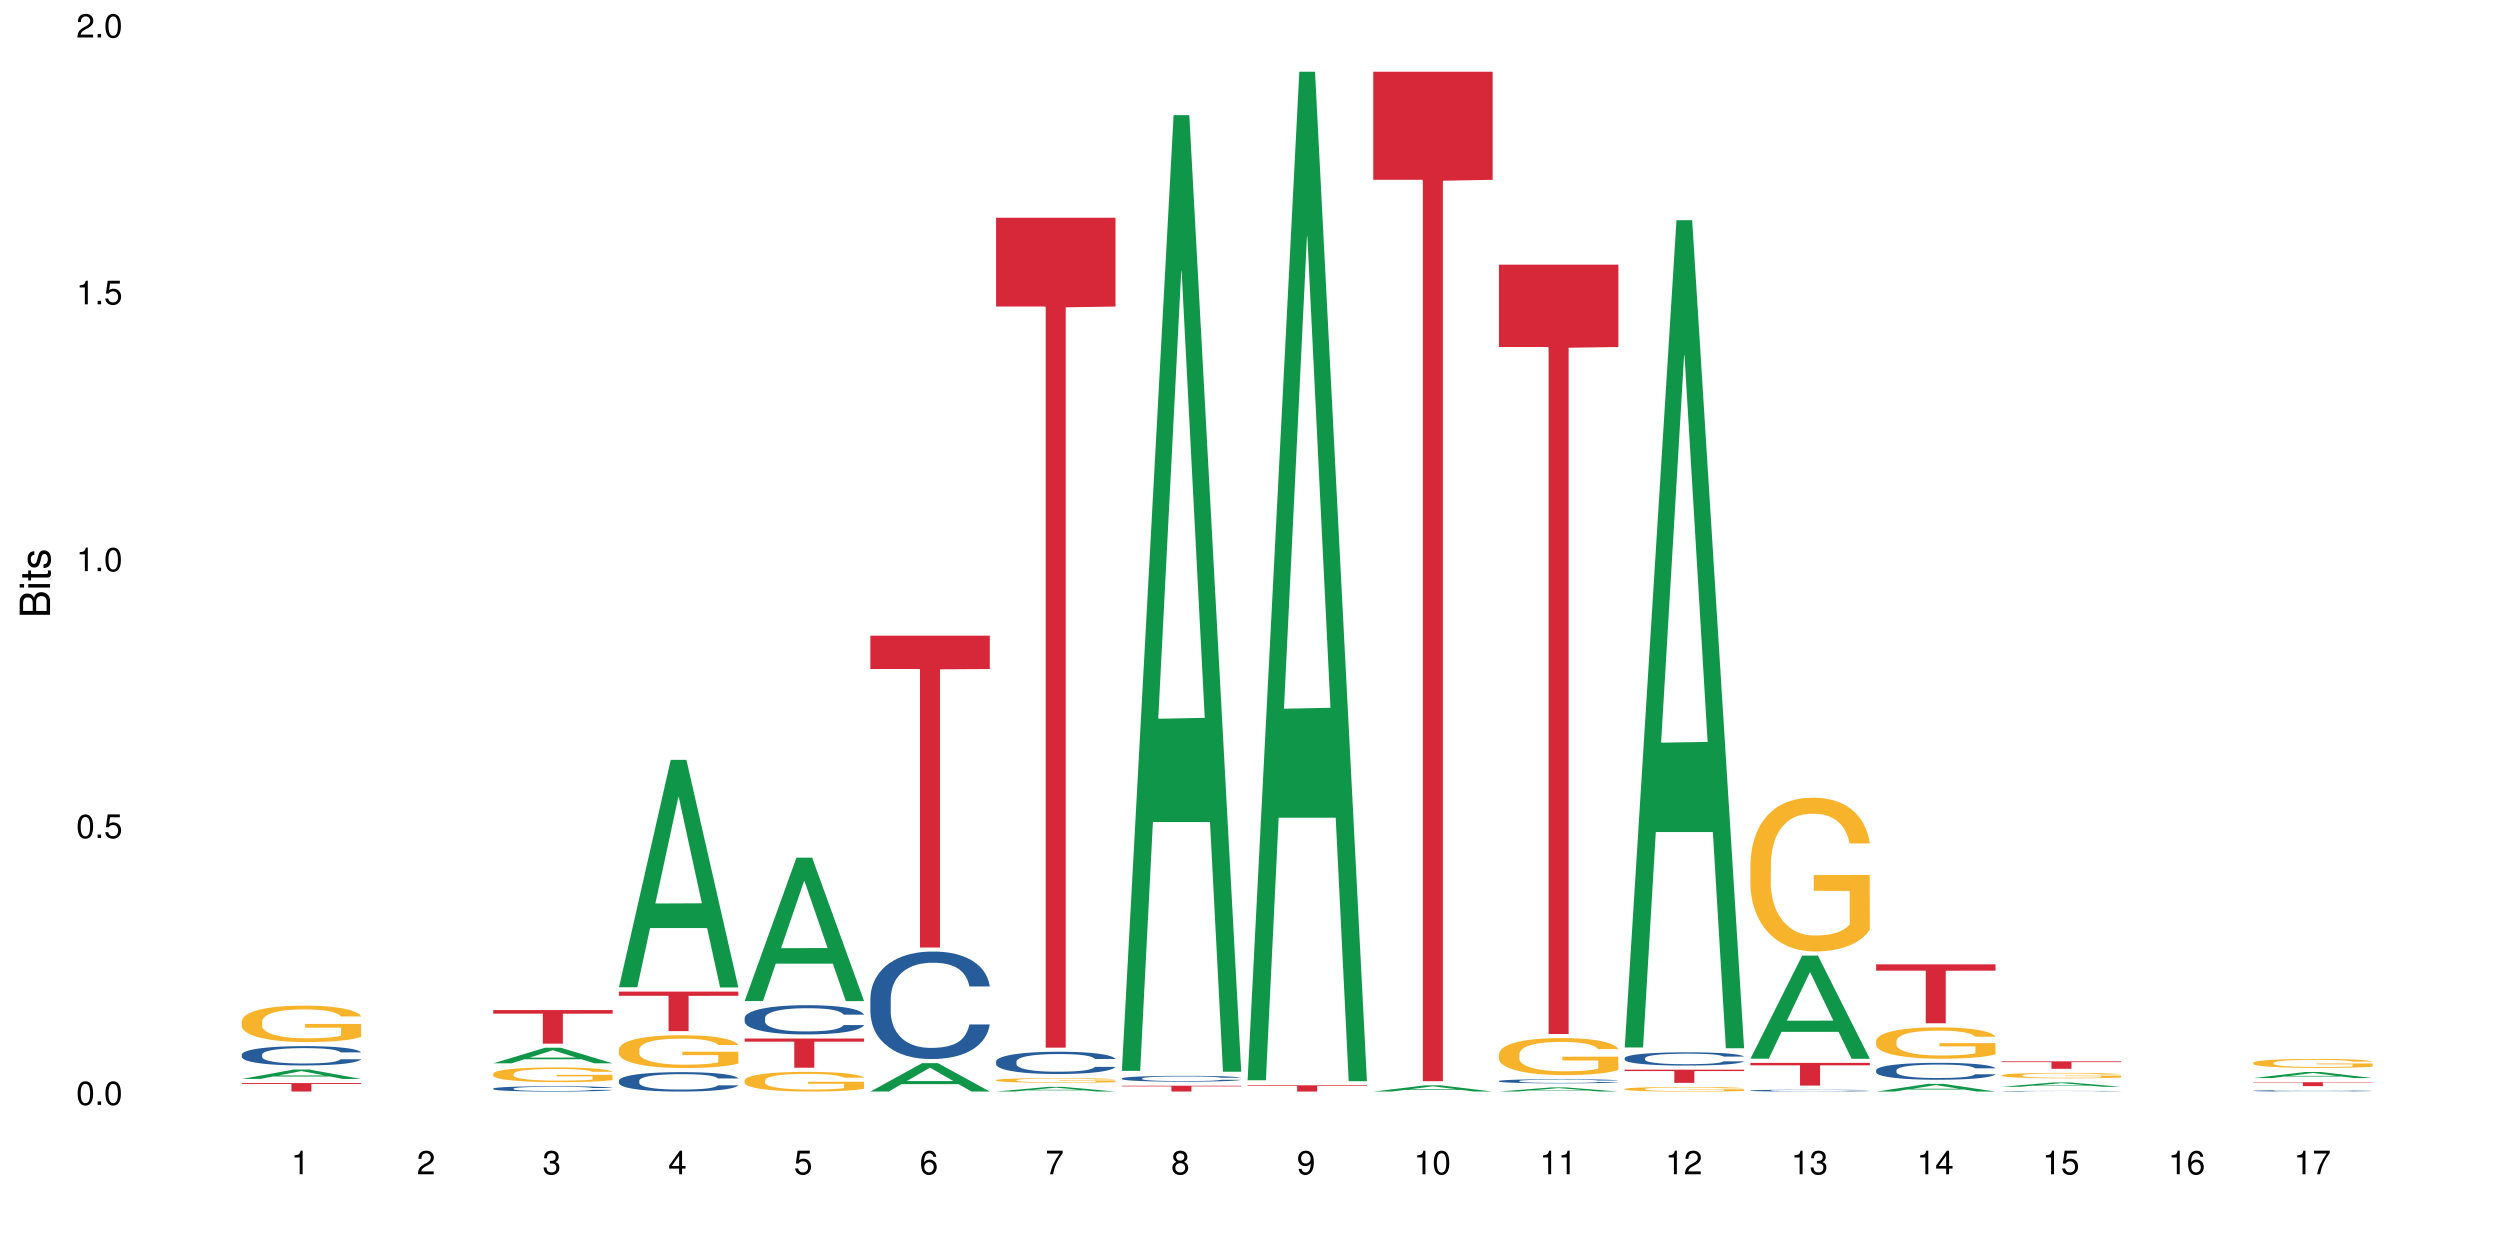 <?xml version="1.0" encoding="UTF-8"?>
<svg xmlns="http://www.w3.org/2000/svg" xmlns:xlink="http://www.w3.org/1999/xlink" width="720pt" height="360pt" viewBox="0 0 720 360" version="1.1">
<defs>
<g>
<symbol overflow="visible" id="glyph0-0">
<path style="stroke:none;" d=""/>
</symbol>
<symbol overflow="visible" id="glyph0-1">
<path style="stroke:none;" d="M 2.641 -6.797 C 2 -6.797 1.422 -6.531 1.078 -6.047 C 0.641 -5.453 0.406 -4.547 0.406 -3.297 C 0.406 -1 1.188 0.219 2.641 0.219 C 4.078 0.219 4.859 -1 4.859 -3.234 C 4.859 -4.562 4.656 -5.438 4.203 -6.047 C 3.844 -6.531 3.281 -6.797 2.641 -6.797 Z M 2.641 -6.047 C 3.547 -6.047 4 -5.125 4 -3.312 C 4 -1.375 3.562 -0.484 2.625 -0.484 C 1.734 -0.484 1.281 -1.422 1.281 -3.281 C 1.281 -5.141 1.734 -6.047 2.641 -6.047 Z M 2.641 -6.047 "/>
</symbol>
<symbol overflow="visible" id="glyph0-2">
<path style="stroke:none;" d="M 1.828 -1 L 0.828 -1 L 0.828 0 L 1.828 0 Z M 1.828 -1 "/>
</symbol>
<symbol overflow="visible" id="glyph0-3">
<path style="stroke:none;" d="M 4.562 -6.797 L 1.062 -6.797 L 0.547 -3.094 L 1.328 -3.094 C 1.719 -3.562 2.047 -3.734 2.578 -3.734 C 3.484 -3.734 4.062 -3.109 4.062 -2.094 C 4.062 -1.125 3.484 -0.531 2.578 -0.531 C 1.828 -0.531 1.375 -0.906 1.188 -1.672 L 0.328 -1.672 C 0.453 -1.109 0.547 -0.844 0.75 -0.594 C 1.125 -0.078 1.828 0.219 2.594 0.219 C 3.969 0.219 4.922 -0.781 4.922 -2.219 C 4.922 -3.562 4.031 -4.484 2.719 -4.484 C 2.25 -4.484 1.859 -4.359 1.469 -4.062 L 1.734 -5.969 L 4.562 -5.969 Z M 4.562 -6.797 "/>
</symbol>
<symbol overflow="visible" id="glyph0-4">
<path style="stroke:none;" d="M 2.484 -4.844 L 2.484 0 L 3.328 0 L 3.328 -6.797 L 2.766 -6.797 C 2.469 -5.75 2.281 -5.609 0.984 -5.453 L 0.984 -4.844 Z M 2.484 -4.844 "/>
</symbol>
<symbol overflow="visible" id="glyph0-5">
<path style="stroke:none;" d="M 4.859 -0.828 L 1.281 -0.828 C 1.359 -1.391 1.672 -1.75 2.5 -2.234 L 3.469 -2.75 C 4.406 -3.266 4.906 -3.969 4.906 -4.812 C 4.906 -5.375 4.672 -5.906 4.266 -6.266 C 3.859 -6.625 3.375 -6.797 2.719 -6.797 C 1.859 -6.797 1.219 -6.5 0.844 -5.922 C 0.609 -5.562 0.5 -5.125 0.484 -4.438 L 1.328 -4.438 C 1.359 -4.906 1.406 -5.188 1.531 -5.406 C 1.75 -5.812 2.188 -6.062 2.703 -6.062 C 3.469 -6.062 4.031 -5.516 4.031 -4.781 C 4.031 -4.25 3.719 -3.797 3.125 -3.438 L 2.234 -2.938 C 0.812 -2.141 0.406 -1.5 0.328 0 L 4.859 0 Z M 4.859 -0.828 "/>
</symbol>
<symbol overflow="visible" id="glyph0-6">
<path style="stroke:none;" d="M 2.125 -3.125 L 2.578 -3.125 C 3.516 -3.125 3.984 -2.703 3.984 -1.891 C 3.984 -1.031 3.469 -0.531 2.578 -0.531 C 1.656 -0.531 1.203 -0.984 1.156 -1.969 L 0.312 -1.969 C 0.344 -1.422 0.438 -1.078 0.609 -0.766 C 0.953 -0.109 1.625 0.219 2.547 0.219 C 3.953 0.219 4.859 -0.609 4.859 -1.906 C 4.859 -2.766 4.516 -3.25 3.703 -3.516 C 4.344 -3.766 4.656 -4.25 4.656 -4.938 C 4.656 -6.109 3.875 -6.797 2.578 -6.797 C 1.203 -6.797 0.484 -6.047 0.453 -4.609 L 1.297 -4.609 C 1.312 -5.016 1.344 -5.25 1.453 -5.453 C 1.641 -5.828 2.062 -6.062 2.594 -6.062 C 3.344 -6.062 3.797 -5.625 3.797 -4.906 C 3.797 -4.422 3.609 -4.141 3.25 -3.984 C 3.016 -3.891 2.719 -3.844 2.125 -3.844 Z M 2.125 -3.125 "/>
</symbol>
<symbol overflow="visible" id="glyph0-7">
<path style="stroke:none;" d="M 3.141 -1.625 L 3.141 0 L 3.984 0 L 3.984 -1.625 L 4.984 -1.625 L 4.984 -2.391 L 3.984 -2.391 L 3.984 -6.797 L 3.359 -6.797 L 0.266 -2.516 L 0.266 -1.625 Z M 3.141 -2.391 L 1 -2.391 L 3.141 -5.359 Z M 3.141 -2.391 "/>
</symbol>
<symbol overflow="visible" id="glyph0-8">
<path style="stroke:none;" d="M 4.781 -5.031 C 4.609 -6.141 3.891 -6.797 2.844 -6.797 C 2.094 -6.797 1.422 -6.438 1.031 -5.828 C 0.609 -5.172 0.406 -4.344 0.406 -3.094 C 0.406 -1.953 0.578 -1.234 0.984 -0.625 C 1.359 -0.078 1.953 0.219 2.703 0.219 C 3.984 0.219 4.922 -0.734 4.922 -2.078 C 4.922 -3.344 4.062 -4.234 2.844 -4.234 C 2.172 -4.234 1.641 -3.969 1.281 -3.469 C 1.281 -5.125 1.828 -6.047 2.797 -6.047 C 3.391 -6.047 3.797 -5.672 3.938 -5.031 Z M 2.734 -3.484 C 3.547 -3.484 4.062 -2.922 4.062 -2 C 4.062 -1.156 3.484 -0.531 2.703 -0.531 C 1.922 -0.531 1.328 -1.188 1.328 -2.047 C 1.328 -2.891 1.906 -3.484 2.734 -3.484 Z M 2.734 -3.484 "/>
</symbol>
<symbol overflow="visible" id="glyph0-9">
<path style="stroke:none;" d="M 4.984 -6.797 L 0.438 -6.797 L 0.438 -5.969 L 4.109 -5.969 C 2.5 -3.656 1.828 -2.234 1.328 0 L 2.219 0 C 2.594 -2.172 3.453 -4.047 4.984 -6.094 Z M 4.984 -6.797 "/>
</symbol>
<symbol overflow="visible" id="glyph0-10">
<path style="stroke:none;" d="M 3.75 -3.578 C 4.453 -4 4.688 -4.344 4.688 -4.984 C 4.688 -6.047 3.844 -6.797 2.641 -6.797 C 1.438 -6.797 0.594 -6.047 0.594 -4.984 C 0.594 -4.359 0.828 -4.016 1.516 -3.578 C 0.734 -3.203 0.359 -2.641 0.359 -1.891 C 0.359 -0.641 1.297 0.219 2.641 0.219 C 3.984 0.219 4.922 -0.641 4.922 -1.875 C 4.922 -2.641 4.531 -3.203 3.75 -3.578 Z M 2.641 -6.047 C 3.359 -6.047 3.812 -5.625 3.812 -4.969 C 3.812 -4.344 3.344 -3.922 2.641 -3.922 C 1.922 -3.922 1.453 -4.344 1.453 -4.984 C 1.453 -5.625 1.922 -6.047 2.641 -6.047 Z M 2.641 -3.203 C 3.484 -3.203 4.062 -2.672 4.062 -1.875 C 4.062 -1.062 3.484 -0.531 2.625 -0.531 C 1.797 -0.531 1.219 -1.078 1.219 -1.875 C 1.219 -2.672 1.797 -3.203 2.641 -3.203 Z M 2.641 -3.203 "/>
</symbol>
<symbol overflow="visible" id="glyph0-11">
<path style="stroke:none;" d="M 0.516 -1.547 C 0.672 -0.438 1.406 0.219 2.438 0.219 C 3.188 0.219 3.859 -0.141 4.266 -0.75 C 4.688 -1.406 4.891 -2.25 4.891 -3.484 C 4.891 -4.625 4.703 -5.359 4.312 -5.953 C 3.938 -6.5 3.344 -6.797 2.594 -6.797 C 1.297 -6.797 0.359 -5.844 0.359 -4.516 C 0.359 -3.25 1.234 -2.344 2.453 -2.344 C 3.094 -2.344 3.562 -2.578 4.016 -3.109 C 4 -1.453 3.469 -0.531 2.5 -0.531 C 1.906 -0.531 1.484 -0.906 1.359 -1.547 Z M 2.578 -6.062 C 3.375 -6.062 3.969 -5.406 3.969 -4.531 C 3.969 -3.688 3.375 -3.094 2.547 -3.094 C 1.734 -3.094 1.234 -3.672 1.234 -4.578 C 1.234 -5.438 1.797 -6.062 2.578 -6.062 Z M 2.578 -6.062 "/>
</symbol>
<symbol overflow="visible" id="glyph1-0">
<path style="stroke:none;" d=""/>
</symbol>
<symbol overflow="visible" id="glyph1-1">
<path style="stroke:none;" d="M 0 -0.953 L 0 -4.891 C 0 -5.719 -0.234 -6.344 -0.734 -6.797 C -1.188 -7.234 -1.812 -7.469 -2.5 -7.469 C -3.547 -7.469 -4.188 -7 -4.625 -5.875 C -4.984 -6.672 -5.641 -7.094 -6.531 -7.094 C -7.156 -7.094 -7.734 -6.859 -8.141 -6.391 C -8.562 -5.938 -8.75 -5.344 -8.75 -4.5 L -8.75 -0.953 Z M -4.984 -2.062 L -7.766 -2.062 L -7.766 -4.219 C -7.766 -4.844 -7.688 -5.203 -7.453 -5.5 C -7.219 -5.812 -6.859 -5.969 -6.375 -5.969 C -5.906 -5.969 -5.531 -5.812 -5.297 -5.5 C -5.062 -5.203 -4.984 -4.844 -4.984 -4.219 Z M -0.984 -2.062 L -4 -2.062 L -4 -4.781 C -4 -5.328 -3.859 -5.688 -3.578 -5.953 C -3.297 -6.219 -2.922 -6.359 -2.484 -6.359 C -2.062 -6.359 -1.688 -6.219 -1.406 -5.953 C -1.109 -5.688 -0.984 -5.328 -0.984 -4.781 Z M -0.984 -2.062 "/>
</symbol>
<symbol overflow="visible" id="glyph1-2">
<path style="stroke:none;" d="M -6.281 -1.797 L -6.281 -0.797 L 0 -0.797 L 0 -1.797 Z M -8.75 -1.797 L -8.75 -0.797 L -7.484 -0.797 L -7.484 -1.797 Z M -8.75 -1.797 "/>
</symbol>
<symbol overflow="visible" id="glyph1-3">
<path style="stroke:none;" d="M -6.281 -3.047 L -6.281 -2.016 L -8.016 -2.016 L -8.016 -1.016 L -6.281 -1.016 L -6.281 -0.172 L -5.469 -0.172 L -5.469 -1.016 L -0.719 -1.016 C -0.078 -1.016 0.281 -1.453 0.281 -2.234 C 0.281 -2.469 0.25 -2.719 0.188 -3.047 L -0.641 -3.047 C -0.609 -2.922 -0.594 -2.766 -0.594 -2.562 C -0.594 -2.141 -0.719 -2.016 -1.156 -2.016 L -5.469 -2.016 L -5.469 -3.047 Z M -6.281 -3.047 "/>
</symbol>
<symbol overflow="visible" id="glyph1-4">
<path style="stroke:none;" d="M -4.531 -5.25 C -5.766 -5.25 -6.469 -4.422 -6.469 -2.969 C -6.469 -1.516 -5.719 -0.562 -4.547 -0.562 C -3.562 -0.562 -3.094 -1.062 -2.734 -2.562 L -2.516 -3.484 C -2.344 -4.188 -2.094 -4.469 -1.625 -4.469 C -1.047 -4.469 -0.641 -3.875 -0.641 -3 C -0.641 -2.453 -0.797 -2 -1.062 -1.75 C -1.25 -1.594 -1.422 -1.531 -1.875 -1.469 L -1.875 -0.406 C -0.422 -0.453 0.281 -1.266 0.281 -2.922 C 0.281 -4.5 -0.5 -5.516 -1.719 -5.516 C -2.656 -5.516 -3.172 -4.984 -3.469 -3.734 L -3.703 -2.766 C -3.891 -1.953 -4.156 -1.609 -4.594 -1.609 C -5.172 -1.609 -5.547 -2.125 -5.547 -2.938 C -5.547 -3.75 -5.203 -4.172 -4.531 -4.203 Z M -4.531 -5.25 "/>
</symbol>
</g>
</defs>
<g id="surface67813">
<rect x="0" y="0" width="720" height="360" style="fill:rgb(100%,100%,100%);fill-opacity:1;stroke:none;"/>
<path style=" stroke:none;fill-rule:nonzero;fill:rgb(6.275%,58.824%,28.235%);fill-opacity:1;" d="M 69.629 310.738 L 69.668 310.738 L 84.551 308.031 L 89.07 308.031 L 104.027 310.742 L 98.77 310.742 L 95.023 310.035 L 78.598 310.035 L 74.922 310.738 L 69.629 310.738 L 80.176 309.742 L 93.516 309.738 L 86.863 308.477 L 86.789 308.473 L 86.719 308.48 L 80.141 309.738 L 80.176 309.742 Z M 69.629 310.738 "/>
<path style=" stroke:none;fill-rule:nonzero;fill:rgb(14.51%,36.078%,60%);fill-opacity:1;" d="M 69.629 303.711 L 69.672 303.707 L 69.672 303.586 L 69.797 303.391 L 70.09 303.148 L 70.383 302.98 L 71.141 302.68 L 72.188 302.391 L 73.277 302.168 L 74.074 302.035 L 74.789 301.934 L 76.426 301.746 L 77.473 301.648 L 78.605 301.562 L 79.992 301.477 L 80.996 301.426 L 83.262 301.344 L 84.941 301.309 L 86.242 301.293 L 89.051 301.293 L 90.73 301.312 L 91.945 301.34 L 93.289 301.379 L 94.422 301.426 L 96.391 301.535 L 98.152 301.68 L 98.949 301.762 L 100.207 301.918 L 101.172 302.07 L 101.844 302.203 L 102.602 302.391 L 103.27 302.617 L 103.773 302.879 L 104.027 303.098 L 98.152 303.098 L 97.859 302.895 L 97.523 302.734 L 96.895 302.527 L 96.266 302.379 L 95.387 302.234 L 94.586 302.137 L 93.496 302.039 L 92.531 301.98 L 91.527 301.934 L 90.562 301.902 L 88.715 301.871 L 86.574 301.871 L 85.777 301.883 L 84.145 301.922 L 83.262 301.957 L 82.004 302.031 L 81.121 302.094 L 80.074 302.195 L 79.359 302.285 L 78.48 302.414 L 77.852 302.531 L 77.137 302.699 L 76.719 302.828 L 76.34 302.969 L 76.004 303.137 L 75.754 303.316 L 75.586 303.504 L 75.5 303.688 L 75.5 304.473 L 75.586 304.656 L 75.797 304.871 L 76.34 305.18 L 77.137 305.449 L 78.062 305.664 L 78.941 305.816 L 79.445 305.887 L 80.117 305.969 L 81.164 306.07 L 82.676 306.172 L 83.555 306.211 L 84.898 306.254 L 86.281 306.273 L 88.129 306.273 L 89.766 306.254 L 90.855 306.227 L 91.988 306.188 L 93.539 306.102 L 94.504 306.02 L 95.344 305.922 L 95.973 305.828 L 96.391 305.746 L 97.02 305.586 L 97.523 305.414 L 97.902 305.238 L 98.152 305.062 L 104.027 305.062 L 103.773 305.266 L 103.398 305.465 L 103.02 305.613 L 102.434 305.789 L 101.762 305.949 L 100.797 306.125 L 100 306.242 L 98.949 306.371 L 97.984 306.465 L 96.938 306.555 L 95.387 306.656 L 94.379 306.707 L 93.289 306.75 L 91.988 306.793 L 90.352 306.828 L 88.59 306.848 L 86.953 306.852 L 85.191 306.844 L 83.891 306.824 L 82.172 306.777 L 80.031 306.684 L 78.48 306.59 L 77.266 306.492 L 76.215 306.391 L 75.039 306.254 L 73.531 306.031 L 72.609 305.855 L 71.977 305.715 L 71.266 305.516 L 70.762 305.34 L 70.176 305.055 L 69.754 304.691 L 69.629 304.414 Z M 69.629 303.711 "/>
<path style=" stroke:none;fill-rule:nonzero;fill:rgb(96.863%,70.196%,16.863%);fill-opacity:1;" d="M 69.629 294.117 L 69.672 294.109 L 69.672 293.918 L 69.84 293.488 L 70.258 292.895 L 70.805 292.402 L 71.391 292.02 L 71.77 291.82 L 72.398 291.531 L 72.941 291.32 L 74.328 290.891 L 76.09 290.488 L 77.055 290.316 L 78.145 290.152 L 79.695 289.973 L 80.41 289.906 L 82.59 289.75 L 85.066 289.656 L 87.793 289.629 L 89.051 289.637 L 90.77 289.676 L 93.121 289.781 L 94.461 289.875 L 95.512 289.973 L 96.602 290.098 L 97.945 290.289 L 99.203 290.52 L 100.207 290.746 L 101.215 291.035 L 102.055 291.34 L 102.766 291.676 L 103.398 292.078 L 103.773 292.414 L 104.027 292.75 L 98.195 292.75 L 97.859 292.414 L 97.48 292.156 L 96.852 291.84 L 96.223 291.609 L 95.594 291.426 L 94.422 291.18 L 93.414 291.023 L 92.156 290.891 L 90.938 290.805 L 89.555 290.746 L 88.715 290.727 L 86.492 290.727 L 84.48 290.797 L 83.305 290.871 L 82.465 290.949 L 81.289 291.094 L 80.578 291.207 L 80.156 291.285 L 78.898 291.582 L 78.062 291.848 L 77.598 292.031 L 77.012 292.316 L 76.594 292.578 L 76.133 292.961 L 75.879 293.246 L 75.543 293.898 L 75.5 295.621 L 75.629 295.984 L 75.879 296.379 L 76.215 296.723 L 76.719 297.086 L 77.223 297.363 L 78.102 297.738 L 78.859 297.988 L 79.445 298.148 L 80.578 298.41 L 81.039 298.496 L 82.129 298.668 L 83.262 298.801 L 84.645 298.914 L 85.695 298.973 L 87.371 299.02 L 89.512 299.02 L 92.027 298.965 L 93.625 298.887 L 94.715 298.812 L 95.426 298.742 L 96.309 298.637 L 96.938 298.543 L 97.523 298.438 L 98.238 298.273 L 98.238 295.984 L 87.875 295.977 L 87.875 294.902 L 103.984 294.895 L 104.027 298.637 L 103.145 298.898 L 102.055 299.145 L 101.004 299.336 L 99.914 299.5 L 98.363 299.684 L 97.105 299.797 L 95.176 299.93 L 93.414 300.016 L 91.566 300.074 L 89.934 300.102 L 88.004 300.113 L 86.281 300.094 L 84.438 300.035 L 82.969 299.961 L 81.625 299.863 L 80.285 299.738 L 78.605 299.539 L 77.516 299.375 L 76.383 299.176 L 75.25 298.934 L 74.242 298.676 L 73.574 298.477 L 72.902 298.246 L 72.188 297.957 L 71.516 297.633 L 71.012 297.336 L 70.551 297 L 70.215 296.684 L 69.883 296.254 L 69.715 295.91 L 69.629 295.613 Z M 69.629 294.117 "/>
<path style=" stroke:none;fill-rule:nonzero;fill:rgb(83.922%,15.686%,22.353%);fill-opacity:1;" d="M 69.629 311.922 L 104.027 311.922 L 104.027 312.184 L 89.691 312.184 L 89.691 314.371 L 83.922 314.371 L 83.922 312.188 L 83.84 312.184 L 69.629 312.184 Z M 69.629 311.922 "/>
<path style=" stroke:none;fill-rule:nonzero;fill:rgb(6.275%,58.824%,28.235%);fill-opacity:1;" d="M 142.043 306.234 L 142.078 306.23 L 156.965 301.75 L 161.484 301.75 L 176.441 306.238 L 171.184 306.238 L 167.438 305.066 L 151.012 305.066 L 147.336 306.234 L 142.043 306.234 L 152.59 304.582 L 165.93 304.578 L 159.277 302.484 L 159.203 302.48 L 159.133 302.492 L 152.555 304.578 L 152.59 304.582 Z M 142.043 306.234 "/>
<path style=" stroke:none;fill-rule:nonzero;fill:rgb(14.51%,36.078%,60%);fill-opacity:1;" d="M 142.043 313.504 L 142.086 313.504 L 142.086 313.473 L 142.211 313.418 L 142.504 313.352 L 142.797 313.305 L 143.555 313.223 L 144.602 313.141 L 145.691 313.082 L 146.488 313.043 L 147.203 313.016 L 148.84 312.965 L 149.887 312.938 L 151.02 312.914 L 152.402 312.891 L 153.41 312.875 L 155.676 312.852 L 157.355 312.844 L 158.652 312.84 L 161.465 312.84 L 163.145 312.844 L 164.359 312.852 L 165.703 312.863 L 166.832 312.875 L 168.805 312.906 L 170.566 312.945 L 171.363 312.969 L 172.621 313.012 L 173.586 313.055 L 174.258 313.09 L 175.012 313.141 L 175.684 313.203 L 176.188 313.277 L 176.441 313.336 L 170.566 313.336 L 170.273 313.281 L 169.938 313.238 L 169.309 313.18 L 168.68 313.141 L 167.797 313.098 L 167 313.07 L 165.91 313.047 L 164.945 313.027 L 163.941 313.016 L 162.977 313.008 L 161.129 313 L 158.191 313 L 156.559 313.012 L 155.676 313.023 L 154.418 313.043 L 153.535 313.062 L 152.488 313.09 L 151.773 313.113 L 150.895 313.148 L 150.266 313.18 L 149.551 313.227 L 149.133 313.262 L 148.754 313.301 L 148.418 313.348 L 148.168 313.398 L 148 313.449 L 147.914 313.5 L 147.914 313.715 L 148 313.766 L 148.211 313.824 L 148.754 313.91 L 149.551 313.984 L 150.473 314.043 L 151.355 314.086 L 151.859 314.105 L 152.531 314.129 L 153.578 314.156 L 155.09 314.184 L 155.969 314.195 L 157.312 314.207 L 158.695 314.211 L 160.543 314.211 L 162.18 314.207 L 163.27 314.199 L 164.402 314.188 L 165.953 314.164 L 166.918 314.141 L 167.758 314.113 L 168.387 314.09 L 168.805 314.066 L 169.434 314.023 L 169.938 313.973 L 170.316 313.926 L 170.566 313.879 L 176.441 313.879 L 176.188 313.934 L 175.812 313.988 L 175.434 314.027 L 174.848 314.078 L 174.176 314.121 L 173.211 314.172 L 172.414 314.203 L 171.363 314.238 L 170.398 314.266 L 169.352 314.289 L 167.797 314.316 L 166.793 314.328 L 165.703 314.344 L 164.402 314.355 L 162.766 314.363 L 161.004 314.371 L 159.367 314.371 L 157.605 314.367 L 156.305 314.363 L 154.586 314.352 L 152.445 314.324 L 150.895 314.297 L 149.676 314.27 L 148.629 314.242 L 147.453 314.207 L 145.945 314.145 L 145.02 314.098 L 144.391 314.059 L 143.68 314.004 L 143.176 313.953 L 142.59 313.875 L 142.168 313.777 L 142.043 313.699 Z M 142.043 313.504 "/>
<path style=" stroke:none;fill-rule:nonzero;fill:rgb(96.863%,70.196%,16.863%);fill-opacity:1;" d="M 142.043 309.234 L 142.086 309.23 L 142.086 309.152 L 142.254 308.98 L 142.672 308.738 L 143.219 308.543 L 143.805 308.387 L 144.184 308.305 L 144.812 308.188 L 145.355 308.105 L 146.742 307.93 L 148.504 307.766 L 149.469 307.695 L 150.559 307.633 L 152.109 307.559 L 152.824 307.531 L 155.004 307.469 L 157.48 307.43 L 160.207 307.418 L 161.465 307.422 L 163.184 307.438 L 165.535 307.48 L 166.875 307.52 L 167.926 307.559 L 169.016 307.609 L 170.359 307.684 L 171.617 307.777 L 172.621 307.871 L 173.629 307.988 L 174.469 308.113 L 175.18 308.246 L 175.812 308.41 L 176.188 308.547 L 176.441 308.68 L 170.609 308.68 L 170.273 308.547 L 169.895 308.441 L 169.266 308.312 L 168.637 308.219 L 168.008 308.145 L 166.832 308.047 L 165.828 307.984 L 164.57 307.93 L 163.352 307.895 L 161.969 307.871 L 161.129 307.863 L 158.906 307.863 L 156.891 307.891 L 155.719 307.922 L 154.879 307.953 L 153.703 308.012 L 152.992 308.059 L 152.57 308.09 L 151.312 308.207 L 150.473 308.316 L 150.012 308.391 L 149.426 308.508 L 149.008 308.609 L 148.547 308.766 L 148.293 308.883 L 147.957 309.145 L 147.914 309.844 L 148.043 309.992 L 148.293 310.148 L 148.629 310.289 L 149.133 310.438 L 149.637 310.547 L 150.516 310.699 L 151.273 310.801 L 151.859 310.867 L 152.992 310.969 L 153.453 311.004 L 154.543 311.074 L 155.676 311.129 L 157.059 311.176 L 158.109 311.199 L 159.785 311.219 L 161.926 311.219 L 164.441 311.195 L 166.035 311.164 L 167.129 311.133 L 167.84 311.105 L 168.723 311.062 L 169.352 311.023 L 169.938 310.98 L 170.652 310.918 L 170.652 309.992 L 160.289 309.988 L 160.289 309.551 L 176.398 309.547 L 176.441 311.062 L 175.559 311.168 L 174.469 311.27 L 173.418 311.348 L 172.328 311.41 L 170.777 311.484 L 169.52 311.531 L 167.59 311.586 L 165.828 311.621 L 163.98 311.645 L 162.344 311.656 L 160.418 311.66 L 158.695 311.652 L 156.852 311.629 L 155.383 311.598 L 154.039 311.559 L 152.699 311.508 L 151.02 311.426 L 149.93 311.363 L 148.797 311.281 L 147.664 311.184 L 146.656 311.078 L 145.984 310.996 L 145.316 310.906 L 144.602 310.789 L 143.93 310.656 L 143.426 310.535 L 142.965 310.402 L 142.629 310.273 L 142.293 310.098 L 142.129 309.961 L 142.043 309.84 Z M 142.043 309.234 "/>
<path style=" stroke:none;fill-rule:nonzero;fill:rgb(83.922%,15.686%,22.353%);fill-opacity:1;" d="M 142.043 290.906 L 176.441 290.906 L 176.441 291.941 L 162.105 291.949 L 162.105 300.57 L 156.336 300.57 L 156.336 291.961 L 156.254 291.941 L 142.043 291.941 Z M 142.043 290.906 "/>
<path style=" stroke:none;fill-rule:nonzero;fill:rgb(6.275%,58.824%,28.235%);fill-opacity:1;" d="M 178.25 284.332 L 178.285 284.27 L 193.172 218.848 L 197.691 218.848 L 212.648 284.395 L 207.391 284.395 L 203.645 267.285 L 187.219 267.285 L 183.543 284.332 L 178.25 284.332 L 188.797 260.207 L 202.137 260.145 L 195.484 229.559 L 195.41 229.496 L 195.34 229.68 L 188.762 260.145 L 188.797 260.207 Z M 178.25 284.332 "/>
<path style=" stroke:none;fill-rule:nonzero;fill:rgb(14.51%,36.078%,60%);fill-opacity:1;" d="M 178.25 311.215 L 178.293 311.207 L 178.293 311.086 L 178.418 310.891 L 178.711 310.645 L 179.004 310.477 L 179.762 310.176 L 180.809 309.883 L 181.898 309.66 L 182.695 309.527 L 183.41 309.426 L 185.047 309.234 L 186.094 309.141 L 187.227 309.051 L 188.609 308.965 L 189.617 308.914 L 191.883 308.832 L 193.562 308.797 L 194.859 308.781 L 197.672 308.781 L 199.348 308.801 L 200.566 308.828 L 201.91 308.867 L 203.039 308.914 L 205.012 309.027 L 206.773 309.168 L 207.57 309.25 L 208.828 309.41 L 209.793 309.562 L 210.465 309.695 L 211.219 309.883 L 211.891 310.113 L 212.395 310.375 L 212.648 310.594 L 206.773 310.594 L 206.48 310.391 L 206.145 310.23 L 205.516 310.023 L 204.887 309.875 L 204.004 309.727 L 203.207 309.629 L 202.117 309.531 L 201.152 309.473 L 200.148 309.426 L 199.184 309.395 L 197.336 309.363 L 195.195 309.363 L 194.398 309.375 L 192.766 309.414 L 191.883 309.449 L 190.625 309.523 L 189.742 309.59 L 188.695 309.691 L 187.98 309.777 L 187.102 309.91 L 186.473 310.027 L 185.758 310.195 L 185.34 310.324 L 184.961 310.469 L 184.625 310.637 L 184.375 310.816 L 184.207 311.004 L 184.121 311.188 L 184.121 311.98 L 184.207 312.164 L 184.418 312.379 L 184.961 312.691 L 185.758 312.961 L 186.68 313.176 L 187.562 313.328 L 188.066 313.398 L 188.738 313.48 L 189.785 313.582 L 191.297 313.688 L 192.176 313.727 L 193.52 313.77 L 194.902 313.789 L 196.75 313.789 L 198.387 313.77 L 199.477 313.742 L 200.609 313.703 L 202.16 313.613 L 203.125 313.531 L 203.965 313.438 L 204.594 313.34 L 205.012 313.258 L 205.641 313.098 L 206.145 312.926 L 206.523 312.746 L 206.773 312.57 L 212.648 312.57 L 212.395 312.777 L 212.016 312.977 L 211.641 313.125 L 211.055 313.305 L 210.383 313.461 L 209.418 313.641 L 208.621 313.758 L 207.57 313.887 L 206.605 313.98 L 205.559 314.07 L 204.004 314.172 L 203 314.223 L 201.91 314.27 L 200.609 314.309 L 198.973 314.344 L 197.211 314.367 L 195.574 314.371 L 193.812 314.359 L 192.512 314.34 L 190.793 314.293 L 188.652 314.203 L 187.102 314.105 L 185.883 314.008 L 184.836 313.906 L 183.66 313.77 L 182.152 313.543 L 181.227 313.371 L 180.598 313.227 L 179.887 313.027 L 179.383 312.848 L 178.797 312.562 L 178.375 312.199 L 178.25 311.918 Z M 178.25 311.215 "/>
<path style=" stroke:none;fill-rule:nonzero;fill:rgb(96.863%,70.196%,16.863%);fill-opacity:1;" d="M 178.25 302.195 L 178.293 302.188 L 178.293 302.012 L 178.461 301.625 L 178.879 301.09 L 179.426 300.648 L 180.012 300.305 L 180.391 300.121 L 181.02 299.863 L 181.562 299.672 L 182.949 299.285 L 184.711 298.922 L 185.676 298.766 L 186.766 298.617 L 188.316 298.453 L 189.031 298.395 L 191.211 298.258 L 193.688 298.172 L 196.414 298.145 L 197.672 298.152 L 199.391 298.188 L 201.742 298.281 L 203.082 298.367 L 204.133 298.453 L 205.223 298.566 L 206.562 298.738 L 207.824 298.949 L 208.828 299.156 L 209.836 299.414 L 210.676 299.691 L 211.387 299.992 L 212.016 300.355 L 212.395 300.656 L 212.648 300.961 L 206.816 300.961 L 206.48 300.656 L 206.102 300.426 L 205.473 300.141 L 204.844 299.934 L 204.215 299.77 L 203.039 299.543 L 202.035 299.406 L 200.777 299.285 L 199.559 299.207 L 198.176 299.156 L 197.336 299.137 L 195.113 299.137 L 193.098 299.199 L 191.926 299.266 L 191.086 299.336 L 189.91 299.465 L 189.199 299.57 L 188.777 299.637 L 187.52 299.906 L 186.68 300.148 L 186.219 300.312 L 185.633 300.57 L 185.215 300.805 L 184.754 301.148 L 184.5 301.41 L 184.164 301.996 L 184.121 303.551 L 184.25 303.879 L 184.5 304.234 L 184.836 304.543 L 185.34 304.871 L 185.844 305.121 L 186.723 305.461 L 187.48 305.684 L 188.066 305.832 L 189.199 306.062 L 189.66 306.141 L 190.75 306.297 L 191.883 306.418 L 193.266 306.523 L 194.316 306.574 L 195.992 306.617 L 198.133 306.617 L 200.648 306.566 L 202.242 306.496 L 203.336 306.426 L 204.047 306.367 L 204.93 306.273 L 205.559 306.184 L 206.145 306.09 L 206.859 305.941 L 206.859 303.879 L 196.496 303.871 L 196.496 302.902 L 212.605 302.895 L 212.648 306.273 L 211.766 306.504 L 210.676 306.73 L 209.625 306.902 L 208.535 307.051 L 206.984 307.215 L 205.727 307.316 L 203.797 307.438 L 202.035 307.516 L 200.188 307.566 L 198.551 307.594 L 196.621 307.602 L 194.902 307.586 L 193.059 307.531 L 191.59 307.465 L 190.246 307.379 L 188.906 307.266 L 187.227 307.082 L 186.137 306.938 L 185.004 306.754 L 183.871 306.539 L 182.863 306.305 L 182.191 306.125 L 181.523 305.918 L 180.809 305.66 L 180.137 305.363 L 179.633 305.098 L 179.172 304.793 L 178.836 304.508 L 178.5 304.121 L 178.336 303.809 L 178.25 303.543 Z M 178.25 302.195 "/>
<path style=" stroke:none;fill-rule:nonzero;fill:rgb(83.922%,15.686%,22.353%);fill-opacity:1;" d="M 178.25 285.574 L 212.648 285.574 L 212.648 286.793 L 198.312 286.805 L 198.312 296.965 L 192.543 296.965 L 192.543 286.812 L 192.461 286.793 L 178.25 286.793 Z M 178.25 285.574 "/>
<path style=" stroke:none;fill-rule:nonzero;fill:rgb(6.275%,58.824%,28.235%);fill-opacity:1;" d="M 214.457 288.281 L 214.492 288.242 L 229.379 247 L 233.898 247 L 248.855 288.32 L 243.598 288.32 L 239.852 277.535 L 223.422 277.535 L 219.75 288.281 L 214.457 288.281 L 225.004 273.074 L 238.344 273.035 L 231.691 253.75 L 231.617 253.711 L 231.547 253.828 L 224.969 273.035 L 225.004 273.074 Z M 214.457 288.281 "/>
<path style=" stroke:none;fill-rule:nonzero;fill:rgb(14.51%,36.078%,60%);fill-opacity:1;" d="M 214.457 293.164 L 214.5 293.156 L 214.5 292.973 L 214.625 292.68 L 214.918 292.309 L 215.211 292.055 L 215.969 291.602 L 217.016 291.164 L 218.105 290.824 L 218.902 290.625 L 219.617 290.469 L 221.254 290.184 L 222.301 290.039 L 223.434 289.91 L 224.816 289.777 L 225.824 289.699 L 228.09 289.578 L 229.77 289.523 L 231.066 289.5 L 233.879 289.5 L 235.555 289.531 L 236.773 289.57 L 238.117 289.633 L 239.246 289.699 L 241.219 289.871 L 242.98 290.086 L 243.777 290.207 L 245.035 290.445 L 246 290.68 L 246.672 290.879 L 247.426 291.164 L 248.098 291.508 L 248.602 291.902 L 248.855 292.23 L 242.98 292.23 L 242.688 291.926 L 242.352 291.688 L 241.723 291.371 L 241.094 291.148 L 240.211 290.926 L 239.414 290.777 L 238.324 290.633 L 237.359 290.539 L 236.352 290.469 L 235.391 290.426 L 233.543 290.379 L 231.402 290.379 L 230.605 290.395 L 228.973 290.453 L 228.09 290.508 L 226.832 290.617 L 225.949 290.715 L 224.902 290.871 L 224.188 291 L 223.309 291.199 L 222.68 291.379 L 221.965 291.633 L 221.547 291.824 L 221.168 292.039 L 220.832 292.293 L 220.582 292.562 L 220.414 292.848 L 220.328 293.125 L 220.328 294.316 L 220.414 294.594 L 220.625 294.918 L 221.168 295.387 L 221.965 295.793 L 222.887 296.117 L 223.77 296.348 L 224.273 296.457 L 224.945 296.578 L 225.992 296.734 L 227.504 296.887 L 228.383 296.949 L 229.727 297.012 L 231.109 297.043 L 232.957 297.043 L 234.59 297.012 L 235.684 296.973 L 236.816 296.91 L 238.367 296.781 L 239.332 296.656 L 240.172 296.512 L 240.801 296.363 L 241.219 296.242 L 241.848 296.004 L 242.352 295.742 L 242.73 295.473 L 242.98 295.211 L 248.855 295.211 L 248.602 295.52 L 248.223 295.816 L 247.848 296.039 L 247.258 296.309 L 246.59 296.547 L 245.625 296.816 L 244.828 296.996 L 243.777 297.188 L 242.812 297.332 L 241.766 297.465 L 240.211 297.617 L 239.207 297.695 L 238.117 297.766 L 236.816 297.824 L 235.18 297.879 L 233.418 297.91 L 231.781 297.918 L 230.02 297.902 L 228.719 297.871 L 227 297.805 L 224.859 297.664 L 223.309 297.52 L 222.09 297.371 L 221.043 297.219 L 219.867 297.012 L 218.359 296.672 L 217.434 296.41 L 216.805 296.195 L 216.094 295.895 L 215.59 295.625 L 215.004 295.195 L 214.582 294.648 L 214.457 294.227 Z M 214.457 293.164 "/>
<path style=" stroke:none;fill-rule:nonzero;fill:rgb(96.863%,70.196%,16.863%);fill-opacity:1;" d="M 214.457 311.125 L 214.5 311.121 L 214.5 311.016 L 214.668 310.785 L 215.086 310.461 L 215.633 310.199 L 216.219 309.992 L 216.598 309.883 L 217.227 309.727 L 217.77 309.613 L 219.156 309.379 L 220.918 309.16 L 221.883 309.066 L 222.973 308.98 L 224.523 308.883 L 225.238 308.844 L 227.418 308.762 L 229.895 308.711 L 232.621 308.695 L 233.879 308.699 L 235.598 308.723 L 237.949 308.777 L 239.289 308.828 L 240.34 308.883 L 241.43 308.949 L 242.77 309.051 L 244.031 309.176 L 245.035 309.301 L 246.043 309.457 L 246.883 309.621 L 247.594 309.805 L 248.223 310.023 L 248.602 310.203 L 248.855 310.383 L 243.023 310.383 L 242.688 310.203 L 242.309 310.062 L 241.68 309.891 L 241.051 309.77 L 240.422 309.668 L 239.246 309.535 L 238.242 309.453 L 236.984 309.379 L 235.766 309.332 L 234.383 309.301 L 233.543 309.293 L 231.32 309.293 L 229.305 309.328 L 228.133 309.367 L 227.293 309.41 L 226.117 309.488 L 225.406 309.551 L 224.984 309.59 L 223.727 309.754 L 222.887 309.898 L 222.426 309.996 L 221.84 310.152 L 221.422 310.293 L 220.957 310.5 L 220.707 310.652 L 220.371 311.008 L 220.328 311.941 L 220.457 312.137 L 220.707 312.348 L 221.043 312.535 L 221.547 312.734 L 222.051 312.883 L 222.93 313.086 L 223.684 313.219 L 224.273 313.309 L 225.406 313.449 L 225.867 313.496 L 226.957 313.59 L 228.09 313.66 L 229.473 313.723 L 230.523 313.754 L 232.199 313.781 L 234.34 313.781 L 236.855 313.75 L 238.449 313.707 L 239.543 313.664 L 240.254 313.629 L 241.137 313.574 L 241.766 313.52 L 242.352 313.465 L 243.066 313.375 L 243.066 312.137 L 232.703 312.133 L 232.703 311.551 L 248.812 311.547 L 248.855 313.574 L 247.973 313.711 L 246.883 313.848 L 245.832 313.949 L 244.742 314.039 L 243.191 314.137 L 241.934 314.199 L 240.004 314.273 L 238.242 314.32 L 236.395 314.352 L 234.758 314.367 L 232.828 314.371 L 231.109 314.359 L 229.266 314.328 L 227.797 314.289 L 226.453 314.234 L 225.113 314.168 L 223.434 314.059 L 222.344 313.973 L 221.211 313.863 L 220.078 313.734 L 219.07 313.594 L 218.398 313.484 L 217.73 313.359 L 217.016 313.203 L 216.344 313.027 L 215.84 312.867 L 215.379 312.688 L 215.043 312.516 L 214.707 312.281 L 214.539 312.094 L 214.457 311.934 Z M 214.457 311.125 "/>
<path style=" stroke:none;fill-rule:nonzero;fill:rgb(83.922%,15.686%,22.353%);fill-opacity:1;" d="M 214.457 299.098 L 248.855 299.098 L 248.855 300 L 234.52 300.008 L 234.52 307.516 L 228.75 307.516 L 228.75 300.016 L 228.668 300 L 214.457 300 Z M 214.457 299.098 "/>
<path style=" stroke:none;fill-rule:nonzero;fill:rgb(6.275%,58.824%,28.235%);fill-opacity:1;" d="M 250.664 314.363 L 250.699 314.355 L 265.582 306.184 L 270.105 306.184 L 285.062 314.371 L 279.805 314.371 L 276.059 312.234 L 259.629 312.234 L 255.957 314.363 L 250.664 314.363 L 261.211 311.348 L 274.551 311.34 L 267.898 307.52 L 267.824 307.512 L 267.754 307.535 L 261.176 311.34 L 261.211 311.348 Z M 250.664 314.363 "/>
<path style=" stroke:none;fill-rule:nonzero;fill:rgb(14.51%,36.078%,60%);fill-opacity:1;" d="M 250.664 287.527 L 250.707 287.5 L 250.707 286.82 L 250.832 285.746 L 251.125 284.387 L 251.418 283.453 L 252.176 281.785 L 253.223 280.176 L 254.312 278.93 L 255.109 278.195 L 255.824 277.629 L 257.461 276.582 L 258.508 276.047 L 259.641 275.562 L 261.023 275.082 L 262.031 274.801 L 264.297 274.348 L 265.977 274.148 L 267.273 274.066 L 270.086 274.066 L 271.762 274.18 L 272.98 274.32 L 274.32 274.547 L 275.453 274.801 L 277.426 275.422 L 279.188 276.215 L 279.984 276.668 L 281.242 277.543 L 282.207 278.391 L 282.879 279.129 L 283.633 280.176 L 284.305 281.445 L 284.809 282.891 L 285.062 284.105 L 279.188 284.105 L 278.895 282.973 L 278.559 282.098 L 277.93 280.938 L 277.301 280.117 L 276.418 279.297 L 275.621 278.762 L 274.531 278.223 L 273.566 277.883 L 272.559 277.629 L 271.594 277.461 L 269.75 277.289 L 267.609 277.289 L 266.812 277.348 L 265.18 277.57 L 264.297 277.77 L 263.039 278.168 L 262.156 278.535 L 261.109 279.098 L 260.395 279.578 L 259.516 280.316 L 258.887 280.965 L 258.172 281.898 L 257.754 282.605 L 257.375 283.398 L 257.039 284.332 L 256.789 285.32 L 256.621 286.367 L 256.535 287.387 L 256.535 291.77 L 256.621 292.785 L 256.832 293.973 L 257.375 295.699 L 258.172 297.199 L 259.094 298.387 L 259.977 299.234 L 260.48 299.629 L 261.152 300.082 L 262.199 300.648 L 263.711 301.215 L 264.59 301.441 L 265.934 301.668 L 267.316 301.781 L 269.164 301.781 L 270.797 301.668 L 271.891 301.523 L 273.023 301.297 L 274.574 300.816 L 275.539 300.367 L 276.379 299.828 L 277.008 299.289 L 277.426 298.84 L 278.055 297.961 L 278.559 297 L 278.938 296.012 L 279.188 295.047 L 285.062 295.047 L 284.809 296.18 L 284.43 297.281 L 284.055 298.102 L 283.465 299.094 L 282.797 299.969 L 281.832 300.961 L 281.035 301.609 L 279.984 302.316 L 279.02 302.855 L 277.973 303.336 L 276.418 303.898 L 275.414 304.184 L 274.32 304.438 L 273.023 304.664 L 271.387 304.863 L 269.625 304.977 L 267.988 305.004 L 266.227 304.945 L 264.926 304.832 L 263.207 304.578 L 261.066 304.07 L 259.516 303.531 L 258.297 302.996 L 257.25 302.43 L 256.074 301.668 L 254.566 300.422 L 253.641 299.461 L 253.012 298.668 L 252.301 297.566 L 251.797 296.574 L 251.211 294.992 L 250.789 292.984 L 250.664 291.43 Z M 250.664 287.527 "/>
<path style=" stroke:none;fill-rule:nonzero;fill:rgb(83.922%,15.686%,22.353%);fill-opacity:1;" d="M 250.664 183.066 L 285.062 183.066 L 285.062 192.68 L 270.727 192.766 L 270.727 272.887 L 264.957 272.887 L 264.957 192.852 L 264.875 192.68 L 250.664 192.68 Z M 250.664 183.066 "/>
<path style=" stroke:none;fill-rule:nonzero;fill:rgb(6.275%,58.824%,28.235%);fill-opacity:1;" d="M 286.871 314.371 L 286.906 314.367 L 301.789 313.023 L 306.312 313.023 L 321.27 314.371 L 316.012 314.371 L 312.266 314.02 L 295.836 314.02 L 292.164 314.371 L 286.871 314.371 L 297.418 313.871 L 310.758 313.871 L 304.105 313.242 L 304.031 313.242 L 303.961 313.246 L 297.383 313.871 L 297.418 313.871 Z M 286.871 314.371 "/>
<path style=" stroke:none;fill-rule:nonzero;fill:rgb(14.51%,36.078%,60%);fill-opacity:1;" d="M 286.871 305.695 L 286.914 305.688 L 286.914 305.547 L 287.039 305.324 L 287.332 305.043 L 287.625 304.852 L 288.383 304.508 L 289.43 304.172 L 290.52 303.914 L 291.316 303.762 L 292.031 303.645 L 293.668 303.43 L 294.715 303.316 L 295.848 303.219 L 297.23 303.117 L 298.238 303.059 L 300.504 302.965 L 302.184 302.926 L 303.48 302.906 L 306.293 302.906 L 307.969 302.93 L 309.188 302.961 L 310.527 303.008 L 311.66 303.059 L 313.633 303.188 L 315.395 303.352 L 316.191 303.445 L 317.449 303.629 L 318.414 303.805 L 319.086 303.957 L 319.84 304.172 L 320.512 304.438 L 321.016 304.734 L 321.27 304.988 L 315.395 304.988 L 315.102 304.754 L 314.766 304.57 L 314.137 304.332 L 313.508 304.16 L 312.625 303.992 L 311.828 303.879 L 310.738 303.77 L 309.773 303.699 L 308.766 303.645 L 307.801 303.609 L 305.957 303.574 L 303.816 303.574 L 303.02 303.586 L 301.383 303.633 L 300.504 303.676 L 299.246 303.758 L 298.363 303.832 L 297.316 303.949 L 296.602 304.051 L 295.723 304.203 L 295.094 304.336 L 294.379 304.531 L 293.961 304.676 L 293.582 304.84 L 293.246 305.031 L 292.996 305.238 L 292.828 305.453 L 292.742 305.664 L 292.742 306.574 L 292.828 306.785 L 293.039 307.031 L 293.582 307.387 L 294.379 307.699 L 295.301 307.945 L 296.184 308.117 L 296.688 308.199 L 297.359 308.293 L 298.406 308.41 L 299.918 308.527 L 300.797 308.574 L 302.141 308.621 L 303.523 308.645 L 305.371 308.645 L 307.004 308.621 L 308.098 308.594 L 309.23 308.547 L 310.781 308.445 L 311.746 308.352 L 312.586 308.242 L 313.215 308.129 L 313.633 308.035 L 314.262 307.855 L 314.766 307.656 L 315.145 307.453 L 315.395 307.254 L 321.27 307.254 L 321.016 307.488 L 320.637 307.715 L 320.262 307.887 L 319.672 308.09 L 319.004 308.27 L 318.039 308.477 L 317.242 308.609 L 316.191 308.758 L 315.227 308.867 L 314.18 308.969 L 312.625 309.086 L 311.621 309.145 L 310.527 309.195 L 309.23 309.242 L 307.594 309.285 L 305.832 309.309 L 304.195 309.312 L 302.434 309.301 L 301.133 309.277 L 299.414 309.227 L 297.273 309.121 L 295.723 309.008 L 294.504 308.898 L 293.457 308.781 L 292.281 308.621 L 290.773 308.363 L 289.848 308.164 L 289.219 308.004 L 288.508 307.773 L 288.004 307.57 L 287.418 307.242 L 286.996 306.824 L 286.871 306.504 Z M 286.871 305.695 "/>
<path style=" stroke:none;fill-rule:nonzero;fill:rgb(96.863%,70.196%,16.863%);fill-opacity:1;" d="M 286.871 311.07 L 286.914 311.07 L 286.914 311.047 L 287.082 310.988 L 287.5 310.914 L 288.047 310.852 L 288.633 310.801 L 289.012 310.773 L 289.641 310.738 L 290.184 310.711 L 291.57 310.656 L 293.332 310.605 L 294.297 310.582 L 295.387 310.562 L 296.938 310.539 L 297.652 310.527 L 299.832 310.508 L 302.309 310.496 L 305.035 310.492 L 306.293 310.496 L 308.012 310.5 L 310.363 310.512 L 311.703 310.523 L 312.754 310.539 L 313.844 310.555 L 315.184 310.578 L 316.445 310.609 L 317.449 310.637 L 318.457 310.676 L 319.297 310.715 L 320.008 310.758 L 320.637 310.809 L 321.016 310.852 L 321.27 310.895 L 315.438 310.895 L 315.102 310.852 L 314.723 310.82 L 314.094 310.777 L 313.465 310.75 L 312.836 310.727 L 311.66 310.691 L 310.656 310.672 L 309.398 310.656 L 308.18 310.645 L 306.797 310.637 L 303.734 310.637 L 301.719 310.645 L 300.547 310.652 L 299.707 310.664 L 298.531 310.684 L 297.82 310.695 L 297.398 310.707 L 296.141 310.746 L 295.301 310.777 L 294.84 310.801 L 294.254 310.84 L 293.836 310.871 L 293.371 310.922 L 293.121 310.957 L 292.785 311.043 L 292.742 311.266 L 292.871 311.312 L 293.121 311.363 L 293.457 311.406 L 293.961 311.453 L 294.465 311.488 L 295.344 311.535 L 296.098 311.57 L 296.688 311.59 L 297.82 311.621 L 298.281 311.633 L 299.371 311.656 L 300.504 311.672 L 301.887 311.688 L 302.938 311.695 L 304.613 311.703 L 306.754 311.703 L 309.27 311.695 L 310.863 311.684 L 311.957 311.676 L 312.668 311.664 L 313.551 311.652 L 314.18 311.641 L 314.766 311.625 L 315.48 311.605 L 315.48 311.312 L 305.117 311.309 L 305.117 311.172 L 321.227 311.172 L 321.27 311.652 L 320.387 311.688 L 319.297 311.719 L 318.246 311.742 L 317.156 311.762 L 315.605 311.785 L 314.348 311.801 L 312.418 311.82 L 310.656 311.828 L 308.809 311.836 L 307.172 311.84 L 305.242 311.844 L 303.523 311.84 L 301.68 311.832 L 300.211 311.824 L 298.867 311.809 L 297.527 311.793 L 295.848 311.77 L 294.758 311.746 L 293.625 311.723 L 292.492 311.691 L 290.812 311.633 L 290.145 311.602 L 289.43 311.566 L 288.758 311.523 L 288.254 311.484 L 287.793 311.441 L 287.457 311.402 L 287.121 311.344 L 286.953 311.301 L 286.871 311.262 Z M 286.871 311.07 "/>
<path style=" stroke:none;fill-rule:nonzero;fill:rgb(83.922%,15.686%,22.353%);fill-opacity:1;" d="M 286.871 62.699 L 321.27 62.699 L 321.27 88.285 L 306.934 88.508 L 306.934 301.727 L 301.164 301.727 L 301.164 88.734 L 301.082 88.285 L 286.871 88.285 Z M 286.871 62.699 "/>
<path style=" stroke:none;fill-rule:nonzero;fill:rgb(6.275%,58.824%,28.235%);fill-opacity:1;" d="M 323.078 308.406 L 323.113 308.148 L 337.996 33.16 L 342.52 33.16 L 357.473 308.664 L 352.219 308.664 L 348.473 236.75 L 332.043 236.75 L 328.371 308.406 L 323.078 308.406 L 333.625 207 L 346.965 206.742 L 340.312 78.172 L 340.238 77.914 L 340.164 78.691 L 333.59 206.742 L 333.625 207 Z M 323.078 308.406 "/>
<path style=" stroke:none;fill-rule:nonzero;fill:rgb(14.51%,36.078%,60%);fill-opacity:1;" d="M 323.078 310.574 L 323.121 310.57 L 323.121 310.535 L 323.246 310.477 L 323.539 310.402 L 323.832 310.352 L 324.59 310.262 L 325.637 310.176 L 326.727 310.109 L 327.523 310.07 L 328.238 310.039 L 329.875 309.98 L 330.922 309.953 L 332.055 309.926 L 333.438 309.902 L 334.445 309.887 L 336.711 309.859 L 338.387 309.852 L 339.688 309.844 L 342.5 309.844 L 344.176 309.852 L 345.395 309.859 L 346.734 309.871 L 347.867 309.887 L 349.84 309.918 L 351.602 309.961 L 352.398 309.984 L 353.656 310.035 L 354.621 310.078 L 355.293 310.117 L 356.047 310.176 L 356.719 310.246 L 357.223 310.324 L 357.473 310.387 L 351.602 310.387 L 351.309 310.328 L 350.973 310.281 L 350.344 310.219 L 349.715 310.172 L 348.832 310.129 L 348.035 310.098 L 346.945 310.07 L 345.98 310.051 L 344.973 310.039 L 344.008 310.027 L 342.164 310.02 L 340.023 310.02 L 339.227 310.023 L 337.59 310.035 L 336.711 310.047 L 335.453 310.066 L 334.57 310.086 L 333.523 310.117 L 332.809 310.145 L 331.93 310.184 L 331.301 310.219 L 330.586 310.27 L 330.168 310.309 L 329.789 310.352 L 329.453 310.402 L 329.203 310.453 L 329.035 310.512 L 328.949 310.566 L 328.949 310.801 L 329.035 310.859 L 329.246 310.922 L 329.789 311.016 L 330.586 311.098 L 331.508 311.16 L 332.391 311.207 L 332.895 311.227 L 333.566 311.254 L 334.613 311.281 L 336.125 311.312 L 337.004 311.324 L 338.348 311.336 L 339.73 311.344 L 341.578 311.344 L 343.211 311.336 L 344.305 311.332 L 345.438 311.316 L 346.988 311.293 L 347.953 311.266 L 348.793 311.238 L 349.422 311.211 L 349.84 311.184 L 350.469 311.137 L 350.973 311.086 L 351.352 311.031 L 351.602 310.98 L 357.473 310.98 L 357.223 311.043 L 356.844 311.102 L 356.469 311.145 L 355.879 311.199 L 355.211 311.246 L 354.246 311.301 L 353.449 311.336 L 352.398 311.371 L 351.434 311.402 L 350.387 311.43 L 348.832 311.457 L 347.828 311.473 L 346.734 311.488 L 345.438 311.5 L 343.801 311.512 L 342.039 311.516 L 340.402 311.52 L 338.641 311.516 L 337.34 311.508 L 335.621 311.496 L 333.48 311.469 L 331.93 311.438 L 330.711 311.41 L 329.664 311.379 L 328.488 311.336 L 326.98 311.27 L 326.055 311.219 L 325.426 311.176 L 324.715 311.117 L 324.211 311.062 L 323.625 310.977 L 323.203 310.867 L 323.078 310.785 Z M 323.078 310.574 "/>
<path style=" stroke:none;fill-rule:nonzero;fill:rgb(83.922%,15.686%,22.353%);fill-opacity:1;" d="M 323.078 312.699 L 357.473 312.699 L 357.473 312.875 L 343.141 312.879 L 343.141 314.371 L 337.371 314.371 L 337.371 312.879 L 337.289 312.875 L 323.078 312.875 Z M 323.078 312.699 "/>
<path style=" stroke:none;fill-rule:nonzero;fill:rgb(6.275%,58.824%,28.235%);fill-opacity:1;" d="M 359.285 311.117 L 359.32 310.848 L 374.203 20.664 L 378.727 20.664 L 393.68 311.391 L 388.426 311.391 L 384.68 235.504 L 368.25 235.504 L 364.578 311.117 L 359.285 311.117 L 369.832 204.109 L 383.172 203.836 L 376.52 68.164 L 376.445 67.891 L 376.371 68.707 L 369.797 203.836 L 369.832 204.109 Z M 359.285 311.117 "/>
<path style=" stroke:none;fill-rule:nonzero;fill:rgb(83.922%,15.686%,22.353%);fill-opacity:1;" d="M 359.285 312.57 L 393.68 312.57 L 393.68 312.766 L 379.348 312.766 L 379.348 314.371 L 373.578 314.371 L 373.578 312.766 L 359.285 312.766 Z M 359.285 312.57 "/>
<path style=" stroke:none;fill-rule:nonzero;fill:rgb(6.275%,58.824%,28.235%);fill-opacity:1;" d="M 395.492 314.367 L 395.527 314.367 L 410.41 312.57 L 414.934 312.57 L 429.887 314.371 L 424.633 314.371 L 420.887 313.902 L 404.457 313.902 L 400.785 314.367 L 395.492 314.367 L 406.039 313.707 L 419.379 313.703 L 412.727 312.867 L 412.652 312.863 L 412.578 312.867 L 406 313.703 L 406.039 313.707 Z M 395.492 314.367 "/>
<path style=" stroke:none;fill-rule:nonzero;fill:rgb(83.922%,15.686%,22.353%);fill-opacity:1;" d="M 395.492 20.664 L 429.887 20.664 L 429.887 51.785 L 415.555 52.055 L 415.555 311.391 L 409.785 311.391 L 409.785 52.328 L 409.703 51.785 L 395.492 51.785 Z M 395.492 20.664 "/>
<path style=" stroke:none;fill-rule:nonzero;fill:rgb(6.275%,58.824%,28.235%);fill-opacity:1;" d="M 431.699 314.371 L 431.734 314.367 L 446.617 313.18 L 451.141 313.18 L 466.094 314.371 L 460.84 314.371 L 457.094 314.059 L 440.664 314.059 L 436.992 314.371 L 431.699 314.371 L 442.246 313.93 L 455.586 313.93 L 448.934 313.375 L 448.859 313.375 L 448.785 313.379 L 442.207 313.93 L 442.246 313.93 Z M 431.699 314.371 "/>
<path style=" stroke:none;fill-rule:nonzero;fill:rgb(14.51%,36.078%,60%);fill-opacity:1;" d="M 431.699 311.328 L 431.742 311.328 L 431.742 311.301 L 431.867 311.262 L 432.16 311.207 L 432.453 311.172 L 433.207 311.109 L 434.258 311.047 L 435.348 311 L 436.145 310.969 L 436.859 310.949 L 438.496 310.906 L 439.543 310.887 L 440.676 310.867 L 442.059 310.852 L 443.066 310.84 L 445.332 310.82 L 447.008 310.812 L 451.121 310.812 L 452.797 310.816 L 454.016 310.82 L 455.355 310.828 L 456.488 310.84 L 458.461 310.863 L 460.223 310.895 L 461.02 310.91 L 462.277 310.945 L 463.242 310.977 L 463.914 311.004 L 464.668 311.047 L 465.34 311.094 L 465.844 311.152 L 466.094 311.195 L 460.223 311.195 L 459.93 311.152 L 459.594 311.121 L 458.965 311.074 L 458.336 311.043 L 457.453 311.012 L 456.656 310.992 L 455.566 310.973 L 454.602 310.957 L 453.594 310.949 L 452.629 310.941 L 450.785 310.934 L 448.645 310.934 L 447.848 310.938 L 446.211 310.945 L 445.332 310.953 L 444.074 310.969 L 443.191 310.984 L 442.145 311.004 L 441.43 311.023 L 440.551 311.051 L 439.922 311.078 L 439.207 311.113 L 438.789 311.141 L 438.41 311.172 L 438.074 311.207 L 437.824 311.242 L 437.656 311.285 L 437.57 311.324 L 437.57 311.492 L 437.656 311.531 L 437.863 311.578 L 438.41 311.645 L 439.207 311.699 L 440.129 311.746 L 441.012 311.777 L 441.516 311.793 L 442.184 311.812 L 443.234 311.832 L 444.746 311.855 L 445.625 311.863 L 446.969 311.871 L 448.352 311.879 L 450.199 311.879 L 451.832 311.871 L 452.926 311.867 L 454.055 311.859 L 455.609 311.84 L 456.574 311.824 L 457.414 311.801 L 458.043 311.781 L 458.461 311.766 L 459.09 311.73 L 459.594 311.691 L 459.973 311.656 L 460.223 311.617 L 466.094 311.617 L 465.844 311.66 L 465.465 311.703 L 465.09 311.734 L 464.5 311.773 L 463.832 311.809 L 462.867 311.844 L 462.07 311.871 L 461.02 311.898 L 460.055 311.918 L 459.008 311.938 L 457.453 311.957 L 456.449 311.969 L 455.355 311.98 L 454.055 311.988 L 452.422 311.996 L 450.66 312 L 447.262 312 L 445.961 311.996 L 444.242 311.984 L 442.102 311.965 L 440.551 311.945 L 439.332 311.926 L 438.285 311.902 L 437.109 311.871 L 435.602 311.824 L 434.676 311.789 L 434.047 311.758 L 433.336 311.715 L 432.832 311.676 L 432.242 311.617 L 431.824 311.539 L 431.699 311.48 Z M 431.699 311.328 "/>
<path style=" stroke:none;fill-rule:nonzero;fill:rgb(96.863%,70.196%,16.863%);fill-opacity:1;" d="M 431.699 303.531 L 431.742 303.523 L 431.742 303.328 L 431.91 302.891 L 432.328 302.285 L 432.875 301.789 L 433.461 301.398 L 433.84 301.195 L 434.469 300.902 L 435.012 300.688 L 436.398 300.25 L 438.16 299.84 L 439.125 299.664 L 440.215 299.5 L 441.766 299.312 L 442.48 299.246 L 444.66 299.09 L 447.137 298.992 L 449.863 298.965 L 451.121 298.973 L 452.84 299.012 L 455.188 299.121 L 456.531 299.215 L 457.582 299.312 L 458.672 299.441 L 460.012 299.637 L 461.27 299.871 L 462.277 300.102 L 463.285 300.395 L 464.125 300.707 L 464.836 301.047 L 465.465 301.457 L 465.844 301.797 L 466.094 302.141 L 460.266 302.141 L 459.93 301.797 L 459.551 301.535 L 458.922 301.215 L 458.293 300.98 L 457.664 300.797 L 456.488 300.543 L 455.484 300.387 L 454.223 300.25 L 453.008 300.16 L 451.625 300.102 L 450.785 300.082 L 448.562 300.082 L 446.547 300.152 L 445.375 300.23 L 444.535 300.309 L 443.359 300.453 L 442.648 300.57 L 442.227 300.648 L 440.969 300.949 L 440.129 301.223 L 439.668 301.41 L 439.082 301.699 L 438.66 301.965 L 438.199 302.355 L 437.949 302.645 L 437.613 303.309 L 437.57 305.062 L 437.695 305.434 L 437.949 305.832 L 438.285 306.184 L 438.789 306.555 L 439.293 306.836 L 440.172 307.215 L 440.926 307.469 L 441.516 307.633 L 442.648 307.898 L 443.109 307.984 L 444.199 308.16 L 445.332 308.297 L 446.715 308.414 L 447.766 308.473 L 449.441 308.52 L 451.582 308.52 L 454.098 308.461 L 455.691 308.383 L 456.781 308.305 L 457.496 308.238 L 458.379 308.133 L 459.008 308.035 L 459.594 307.926 L 460.309 307.762 L 460.309 305.434 L 449.945 305.422 L 449.945 304.332 L 466.055 304.32 L 466.094 308.133 L 465.215 308.395 L 464.125 308.648 L 463.074 308.844 L 461.984 309.008 L 460.434 309.191 L 459.176 309.309 L 457.246 309.445 L 455.484 309.535 L 453.637 309.594 L 452 309.621 L 450.07 309.633 L 448.352 309.613 L 446.508 309.555 L 445.039 309.477 L 443.695 309.379 L 442.352 309.25 L 440.676 309.047 L 439.586 308.883 L 438.453 308.676 L 437.32 308.434 L 436.312 308.172 L 435.641 307.965 L 434.969 307.73 L 434.258 307.441 L 433.586 307.109 L 433.082 306.805 L 432.621 306.465 L 432.285 306.145 L 431.949 305.707 L 431.781 305.355 L 431.699 305.051 Z M 431.699 303.531 "/>
<path style=" stroke:none;fill-rule:nonzero;fill:rgb(83.922%,15.686%,22.353%);fill-opacity:1;" d="M 431.699 76.227 L 466.094 76.227 L 466.094 99.941 L 451.762 100.148 L 451.762 297.785 L 445.992 297.785 L 445.992 100.359 L 445.91 99.941 L 431.699 99.941 Z M 431.699 76.227 "/>
<path style=" stroke:none;fill-rule:nonzero;fill:rgb(6.275%,58.824%,28.235%);fill-opacity:1;" d="M 467.906 301.664 L 467.941 301.441 L 482.824 63.418 L 487.344 63.418 L 502.301 301.891 L 497.047 301.891 L 493.301 239.641 L 476.871 239.641 L 473.199 301.664 L 467.906 301.664 L 478.453 213.891 L 491.793 213.668 L 485.141 102.379 L 485.066 102.156 L 484.992 102.828 L 478.414 213.668 L 478.453 213.891 Z M 467.906 301.664 "/>
<path style=" stroke:none;fill-rule:nonzero;fill:rgb(14.51%,36.078%,60%);fill-opacity:1;" d="M 467.906 304.727 L 467.949 304.723 L 467.949 304.641 L 468.074 304.508 L 468.367 304.34 L 468.66 304.227 L 469.414 304.02 L 470.465 303.82 L 471.555 303.668 L 472.352 303.578 L 473.066 303.508 L 474.699 303.379 L 475.75 303.312 L 476.883 303.254 L 478.266 303.195 L 479.273 303.16 L 481.539 303.102 L 483.215 303.078 L 484.516 303.07 L 487.328 303.07 L 489.004 303.082 L 490.223 303.102 L 491.562 303.129 L 492.695 303.16 L 494.668 303.234 L 496.43 303.332 L 497.227 303.391 L 498.484 303.496 L 499.449 303.602 L 500.121 303.691 L 500.875 303.82 L 501.547 303.977 L 502.051 304.156 L 502.301 304.305 L 496.43 304.305 L 496.137 304.168 L 495.801 304.059 L 495.172 303.914 L 494.543 303.812 L 493.66 303.715 L 492.863 303.648 L 491.773 303.582 L 490.809 303.539 L 489.801 303.508 L 488.836 303.488 L 486.992 303.465 L 484.852 303.465 L 484.055 303.473 L 482.418 303.5 L 481.539 303.523 L 480.281 303.574 L 479.398 303.621 L 478.352 303.688 L 477.637 303.75 L 476.758 303.84 L 476.129 303.918 L 475.414 304.035 L 474.996 304.121 L 474.617 304.219 L 474.281 304.332 L 474.031 304.457 L 473.863 304.586 L 473.777 304.711 L 473.777 305.25 L 473.863 305.375 L 474.07 305.523 L 474.617 305.734 L 475.414 305.918 L 476.336 306.066 L 477.219 306.172 L 477.723 306.219 L 478.391 306.273 L 479.441 306.344 L 480.953 306.414 L 481.832 306.441 L 483.176 306.469 L 484.559 306.484 L 486.406 306.484 L 488.039 306.469 L 489.133 306.453 L 490.262 306.426 L 491.816 306.367 L 492.781 306.309 L 493.621 306.242 L 494.25 306.176 L 494.668 306.121 L 495.297 306.016 L 495.801 305.895 L 496.18 305.773 L 496.43 305.656 L 502.301 305.656 L 502.051 305.793 L 501.672 305.93 L 501.297 306.031 L 500.707 306.152 L 500.039 306.262 L 499.074 306.383 L 498.277 306.465 L 497.227 306.551 L 496.262 306.617 L 495.215 306.676 L 493.66 306.746 L 492.656 306.781 L 491.562 306.812 L 490.262 306.84 L 488.629 306.863 L 486.867 306.879 L 485.23 306.883 L 483.469 306.875 L 482.168 306.859 L 480.449 306.828 L 478.309 306.766 L 476.758 306.699 L 475.539 306.633 L 474.492 306.562 L 473.316 306.469 L 471.809 306.316 L 470.883 306.199 L 470.254 306.102 L 469.543 305.965 L 469.039 305.844 L 468.449 305.648 L 468.031 305.398 L 467.906 305.207 Z M 467.906 304.727 "/>
<path style=" stroke:none;fill-rule:nonzero;fill:rgb(96.863%,70.196%,16.863%);fill-opacity:1;" d="M 467.906 313.617 L 467.949 313.617 L 467.949 313.594 L 468.117 313.539 L 468.535 313.465 L 469.082 313.402 L 469.668 313.355 L 470.047 313.328 L 470.676 313.293 L 471.219 313.266 L 472.605 313.211 L 474.367 313.16 L 475.332 313.141 L 476.422 313.121 L 477.973 313.098 L 478.688 313.09 L 480.867 313.07 L 483.344 313.059 L 486.07 313.055 L 487.328 313.055 L 489.047 313.059 L 491.395 313.074 L 492.738 313.086 L 493.785 313.098 L 494.879 313.113 L 496.219 313.137 L 497.477 313.164 L 498.484 313.195 L 499.492 313.23 L 500.332 313.27 L 501.043 313.312 L 501.672 313.363 L 502.051 313.402 L 502.301 313.445 L 496.473 313.445 L 496.137 313.402 L 495.758 313.371 L 495.129 313.332 L 494.5 313.305 L 493.871 313.281 L 492.695 313.25 L 491.691 313.23 L 490.43 313.211 L 489.215 313.203 L 487.832 313.195 L 486.992 313.191 L 484.77 313.191 L 482.754 313.199 L 481.582 313.211 L 480.742 313.219 L 479.566 313.238 L 478.855 313.254 L 478.434 313.262 L 477.176 313.301 L 476.336 313.332 L 475.875 313.355 L 475.289 313.391 L 474.867 313.426 L 474.406 313.473 L 474.156 313.508 L 473.82 313.59 L 473.777 313.809 L 473.902 313.852 L 474.156 313.902 L 474.492 313.945 L 474.996 313.992 L 475.5 314.027 L 476.379 314.074 L 477.133 314.105 L 477.723 314.125 L 478.855 314.156 L 479.316 314.168 L 480.406 314.188 L 481.539 314.207 L 482.922 314.219 L 483.973 314.227 L 485.648 314.234 L 487.789 314.234 L 490.305 314.227 L 491.898 314.215 L 492.988 314.207 L 493.703 314.199 L 494.586 314.184 L 495.215 314.172 L 495.801 314.16 L 496.512 314.141 L 496.512 313.852 L 486.152 313.852 L 486.152 313.715 L 502.262 313.715 L 502.301 314.184 L 501.422 314.219 L 500.332 314.25 L 499.281 314.273 L 498.191 314.293 L 496.641 314.316 L 495.383 314.332 L 493.453 314.348 L 491.691 314.359 L 489.844 314.367 L 488.207 314.371 L 486.277 314.371 L 484.559 314.367 L 482.715 314.359 L 481.246 314.352 L 479.902 314.34 L 478.559 314.324 L 476.883 314.297 L 475.793 314.277 L 474.66 314.254 L 473.527 314.223 L 472.52 314.191 L 471.176 314.137 L 470.465 314.102 L 469.793 314.059 L 469.289 314.023 L 468.828 313.98 L 468.492 313.941 L 468.156 313.887 L 467.988 313.844 L 467.906 313.805 Z M 467.906 313.617 "/>
<path style=" stroke:none;fill-rule:nonzero;fill:rgb(83.922%,15.686%,22.353%);fill-opacity:1;" d="M 467.906 308.062 L 502.301 308.062 L 502.301 308.469 L 487.969 308.473 L 487.969 311.875 L 482.199 311.875 L 482.199 308.477 L 482.117 308.469 L 467.906 308.469 Z M 467.906 308.062 "/>
<path style=" stroke:none;fill-rule:nonzero;fill:rgb(6.275%,58.824%,28.235%);fill-opacity:1;" d="M 504.113 304.902 L 504.148 304.875 L 519.031 275.211 L 523.551 275.211 L 538.508 304.93 L 533.254 304.93 L 529.508 297.172 L 513.078 297.172 L 509.406 304.902 L 504.113 304.902 L 514.66 293.961 L 528 293.934 L 521.348 280.066 L 521.273 280.039 L 521.199 280.121 L 514.621 293.934 L 514.66 293.961 Z M 504.113 304.902 "/>
<path style=" stroke:none;fill-rule:nonzero;fill:rgb(14.51%,36.078%,60%);fill-opacity:1;" d="M 504.113 314.066 L 504.156 314.066 L 504.156 314.055 L 504.281 314.035 L 504.574 314.012 L 504.867 313.996 L 505.621 313.969 L 506.672 313.941 L 507.762 313.918 L 508.559 313.906 L 509.273 313.895 L 510.906 313.879 L 511.957 313.867 L 513.09 313.859 L 514.473 313.852 L 515.48 313.848 L 517.746 313.84 L 519.422 313.836 L 520.723 313.832 L 523.535 313.832 L 525.211 313.836 L 526.43 313.84 L 527.77 313.844 L 528.902 313.848 L 530.875 313.855 L 532.637 313.871 L 533.434 313.879 L 534.691 313.895 L 535.656 313.91 L 536.328 313.922 L 537.082 313.941 L 537.754 313.961 L 538.258 313.988 L 538.508 314.008 L 532.637 314.008 L 532.344 313.988 L 532.008 313.973 L 531.379 313.953 L 530.75 313.938 L 529.867 313.926 L 529.07 313.914 L 527.98 313.906 L 527.016 313.898 L 526.008 313.895 L 525.043 313.891 L 520.262 313.891 L 518.625 313.895 L 517.746 313.898 L 516.488 313.906 L 515.605 313.91 L 514.559 313.922 L 513.844 313.93 L 512.965 313.941 L 512.336 313.953 L 511.621 313.969 L 511.203 313.98 L 510.824 313.996 L 510.488 314.012 L 510.238 314.027 L 510.07 314.047 L 509.984 314.066 L 509.984 314.141 L 510.07 314.16 L 510.277 314.18 L 510.824 314.211 L 511.621 314.234 L 512.543 314.254 L 513.426 314.27 L 513.93 314.277 L 514.598 314.285 L 515.648 314.297 L 517.156 314.305 L 518.039 314.309 L 519.383 314.312 L 520.766 314.316 L 522.609 314.316 L 524.246 314.312 L 525.336 314.309 L 526.469 314.305 L 528.023 314.297 L 528.988 314.289 L 529.828 314.281 L 530.457 314.273 L 530.875 314.262 L 531.504 314.25 L 532.008 314.23 L 532.387 314.215 L 532.637 314.199 L 538.508 314.199 L 538.258 314.219 L 537.879 314.238 L 537.504 314.25 L 536.914 314.27 L 536.242 314.285 L 535.281 314.301 L 534.48 314.312 L 533.434 314.324 L 532.469 314.332 L 531.422 314.34 L 529.867 314.352 L 528.863 314.355 L 527.77 314.359 L 526.469 314.363 L 524.836 314.367 L 523.074 314.371 L 519.676 314.371 L 518.375 314.367 L 516.656 314.363 L 514.516 314.355 L 512.965 314.344 L 511.746 314.336 L 510.699 314.324 L 509.523 314.312 L 508.016 314.293 L 507.09 314.273 L 506.461 314.262 L 505.75 314.242 L 505.246 314.223 L 504.656 314.195 L 504.238 314.16 L 504.113 314.137 Z M 504.113 314.066 "/>
<path style=" stroke:none;fill-rule:nonzero;fill:rgb(96.863%,70.196%,16.863%);fill-opacity:1;" d="M 504.113 248.699 L 504.156 248.66 L 504.156 247.848 L 504.324 246.027 L 504.742 243.52 L 505.289 241.457 L 505.875 239.836 L 506.254 238.988 L 506.883 237.773 L 507.426 236.883 L 508.812 235.062 L 510.574 233.363 L 511.539 232.633 L 512.629 231.945 L 514.18 231.176 L 514.895 230.895 L 517.074 230.246 L 519.551 229.844 L 522.277 229.719 L 523.535 229.762 L 525.254 229.922 L 527.602 230.367 L 528.945 230.773 L 529.992 231.176 L 531.086 231.703 L 532.426 232.512 L 533.684 233.484 L 534.691 234.457 L 535.699 235.668 L 536.539 236.965 L 537.25 238.379 L 537.879 240.078 L 538.258 241.496 L 538.508 242.914 L 532.68 242.914 L 532.344 241.496 L 531.965 240.402 L 531.336 239.066 L 530.707 238.098 L 530.078 237.328 L 528.902 236.277 L 527.898 235.629 L 526.637 235.062 L 525.422 234.699 L 524.039 234.457 L 523.199 234.375 L 520.977 234.375 L 518.961 234.656 L 517.789 234.98 L 516.949 235.305 L 515.773 235.91 L 515.062 236.398 L 514.641 236.723 L 513.383 237.977 L 512.543 239.109 L 512.082 239.879 L 511.496 241.09 L 511.074 242.184 L 510.613 243.801 L 510.363 245.016 L 510.027 247.77 L 509.984 255.051 L 510.109 256.59 L 510.363 258.25 L 510.699 259.707 L 511.203 261.242 L 511.707 262.418 L 512.586 263.996 L 513.34 265.047 L 513.93 265.734 L 515.062 266.828 L 515.523 267.191 L 516.613 267.922 L 517.746 268.488 L 519.129 268.973 L 520.18 269.215 L 521.855 269.418 L 523.996 269.418 L 526.512 269.176 L 528.105 268.852 L 529.195 268.527 L 529.91 268.242 L 530.789 267.801 L 531.422 267.395 L 532.008 266.949 L 532.719 266.262 L 532.719 256.59 L 522.359 256.551 L 522.359 252.016 L 538.469 251.977 L 538.508 267.801 L 537.629 268.891 L 536.539 269.945 L 535.488 270.754 L 534.398 271.441 L 532.848 272.211 L 531.59 272.695 L 529.66 273.262 L 527.898 273.625 L 526.051 273.867 L 524.414 273.992 L 522.484 274.031 L 520.766 273.949 L 518.922 273.707 L 517.453 273.383 L 516.109 272.98 L 514.766 272.453 L 513.09 271.602 L 512 270.914 L 510.867 270.066 L 509.734 269.055 L 508.727 267.961 L 508.055 267.109 L 507.383 266.141 L 506.672 264.926 L 506 263.551 L 505.496 262.297 L 505.035 260.879 L 504.699 259.543 L 504.363 257.723 L 504.195 256.266 L 504.113 255.012 Z M 504.113 248.699 "/>
<path style=" stroke:none;fill-rule:nonzero;fill:rgb(83.922%,15.686%,22.353%);fill-opacity:1;" d="M 504.113 306.109 L 538.508 306.109 L 538.508 306.809 L 524.176 306.816 L 524.176 312.652 L 518.406 312.652 L 518.406 306.82 L 518.324 306.809 L 504.113 306.809 Z M 504.113 306.109 "/>
<path style=" stroke:none;fill-rule:nonzero;fill:rgb(6.275%,58.824%,28.235%);fill-opacity:1;" d="M 540.32 314.367 L 540.355 314.367 L 555.238 312.148 L 559.758 312.148 L 574.715 314.371 L 569.461 314.371 L 565.711 313.789 L 549.285 313.789 L 545.613 314.367 L 540.32 314.367 L 550.867 313.551 L 564.207 313.547 L 557.555 312.512 L 557.48 312.508 L 557.406 312.516 L 550.828 313.547 L 550.867 313.551 Z M 540.32 314.367 "/>
<path style=" stroke:none;fill-rule:nonzero;fill:rgb(14.51%,36.078%,60%);fill-opacity:1;" d="M 540.32 308.215 L 540.363 308.211 L 540.363 308.105 L 540.488 307.934 L 540.781 307.723 L 541.074 307.574 L 541.828 307.312 L 542.879 307.059 L 543.969 306.863 L 544.766 306.746 L 545.48 306.656 L 547.113 306.492 L 548.164 306.406 L 549.297 306.332 L 550.68 306.258 L 551.688 306.211 L 553.953 306.141 L 555.629 306.109 L 556.93 306.098 L 559.742 306.098 L 561.418 306.113 L 562.637 306.137 L 563.977 306.172 L 565.109 306.211 L 567.082 306.309 L 568.844 306.434 L 569.641 306.504 L 570.898 306.645 L 571.863 306.777 L 572.535 306.895 L 573.289 307.059 L 573.961 307.258 L 574.465 307.484 L 574.715 307.676 L 568.844 307.676 L 568.551 307.5 L 568.215 307.359 L 567.586 307.18 L 566.957 307.047 L 566.074 306.918 L 565.277 306.836 L 564.188 306.75 L 563.223 306.695 L 562.215 306.656 L 561.25 306.629 L 559.406 306.602 L 557.266 306.602 L 556.469 306.613 L 554.832 306.648 L 553.953 306.68 L 552.695 306.742 L 551.812 306.801 L 550.766 306.887 L 550.051 306.965 L 549.172 307.078 L 548.543 307.184 L 547.828 307.328 L 547.41 307.441 L 547.031 307.566 L 546.695 307.711 L 546.445 307.867 L 546.277 308.031 L 546.191 308.191 L 546.191 308.883 L 546.277 309.043 L 546.484 309.23 L 547.031 309.504 L 547.828 309.738 L 548.75 309.926 L 549.633 310.059 L 550.137 310.121 L 550.805 310.191 L 551.855 310.281 L 553.363 310.371 L 554.246 310.406 L 555.59 310.441 L 556.973 310.461 L 558.816 310.461 L 560.453 310.441 L 561.543 310.418 L 562.676 310.383 L 564.23 310.309 L 565.195 310.238 L 566.031 310.152 L 566.664 310.066 L 567.082 309.996 L 567.711 309.859 L 568.215 309.707 L 568.594 309.551 L 568.844 309.398 L 574.715 309.398 L 574.465 309.578 L 574.086 309.75 L 573.711 309.879 L 573.121 310.035 L 572.449 310.176 L 571.484 310.332 L 570.688 310.434 L 569.641 310.543 L 568.676 310.629 L 567.629 310.703 L 566.074 310.793 L 565.07 310.84 L 563.977 310.879 L 562.676 310.914 L 561.043 310.945 L 559.281 310.961 L 557.645 310.969 L 555.883 310.957 L 554.582 310.941 L 552.863 310.898 L 550.723 310.82 L 549.172 310.734 L 547.953 310.652 L 546.906 310.562 L 545.73 310.441 L 544.219 310.246 L 543.297 310.094 L 542.668 309.969 L 541.957 309.797 L 541.453 309.641 L 540.863 309.391 L 540.445 309.074 L 540.32 308.828 Z M 540.32 308.215 "/>
<path style=" stroke:none;fill-rule:nonzero;fill:rgb(96.863%,70.196%,16.863%);fill-opacity:1;" d="M 540.32 299.754 L 540.363 299.746 L 540.363 299.582 L 540.531 299.211 L 540.949 298.699 L 541.492 298.277 L 542.082 297.945 L 542.457 297.773 L 543.09 297.527 L 543.633 297.344 L 545.02 296.973 L 546.781 296.629 L 547.746 296.48 L 548.836 296.34 L 550.387 296.184 L 551.102 296.125 L 553.281 295.992 L 555.758 295.91 L 558.484 295.887 L 559.742 295.895 L 561.461 295.926 L 563.809 296.016 L 565.152 296.102 L 566.199 296.184 L 567.293 296.289 L 568.633 296.453 L 569.891 296.652 L 570.898 296.852 L 571.906 297.098 L 572.746 297.363 L 573.457 297.648 L 574.086 297.996 L 574.465 298.285 L 574.715 298.574 L 568.887 298.574 L 568.551 298.285 L 568.172 298.062 L 567.543 297.789 L 566.914 297.594 L 566.285 297.438 L 565.109 297.223 L 564.105 297.09 L 562.844 296.973 L 561.629 296.898 L 560.246 296.852 L 559.406 296.832 L 557.184 296.832 L 555.168 296.891 L 553.996 296.957 L 553.156 297.023 L 551.98 297.148 L 551.27 297.246 L 550.848 297.312 L 549.59 297.566 L 548.75 297.797 L 548.289 297.957 L 547.703 298.203 L 547.281 298.426 L 546.82 298.754 L 546.57 299.004 L 546.234 299.562 L 546.191 301.047 L 546.316 301.363 L 546.57 301.699 L 546.906 301.996 L 547.41 302.309 L 547.91 302.551 L 548.793 302.871 L 549.547 303.086 L 550.137 303.227 L 551.27 303.449 L 551.73 303.523 L 552.82 303.672 L 553.953 303.785 L 555.336 303.887 L 556.387 303.934 L 558.062 303.977 L 560.203 303.977 L 562.719 303.926 L 564.312 303.859 L 565.402 303.793 L 566.117 303.738 L 566.996 303.645 L 567.629 303.562 L 568.215 303.473 L 568.926 303.332 L 568.926 301.363 L 558.566 301.352 L 558.566 300.43 L 574.676 300.422 L 574.715 303.645 L 573.836 303.867 L 572.746 304.082 L 571.695 304.25 L 570.605 304.387 L 569.055 304.547 L 567.797 304.645 L 565.867 304.758 L 564.105 304.832 L 562.258 304.883 L 560.621 304.906 L 558.691 304.918 L 556.973 304.898 L 555.125 304.852 L 553.66 304.785 L 552.316 304.703 L 550.973 304.594 L 549.297 304.422 L 548.207 304.281 L 547.074 304.109 L 545.941 303.902 L 544.934 303.68 L 544.262 303.508 L 543.59 303.309 L 542.879 303.062 L 542.207 302.781 L 541.703 302.523 L 541.242 302.234 L 540.906 301.965 L 540.57 301.594 L 540.402 301.297 L 540.32 301.039 Z M 540.32 299.754 "/>
<path style=" stroke:none;fill-rule:nonzero;fill:rgb(83.922%,15.686%,22.353%);fill-opacity:1;" d="M 540.32 277.734 L 574.715 277.734 L 574.715 279.551 L 560.379 279.566 L 560.379 294.707 L 554.613 294.707 L 554.613 279.582 L 554.531 279.551 L 540.32 279.551 Z M 540.32 277.734 "/>
<path style=" stroke:none;fill-rule:nonzero;fill:rgb(6.275%,58.824%,28.235%);fill-opacity:1;" d="M 576.527 313 L 576.562 312.996 L 591.445 311.73 L 595.965 311.73 L 610.922 313 L 605.668 313 L 601.918 312.668 L 585.492 312.668 L 581.816 313 L 576.527 313 L 587.074 312.531 L 600.414 312.531 L 593.762 311.938 L 593.688 311.938 L 593.613 311.941 L 587.035 312.531 L 587.074 312.531 Z M 576.527 313 "/>
<path style=" stroke:none;fill-rule:nonzero;fill:rgb(14.51%,36.078%,60%);fill-opacity:1;" d="M 576.527 314.262 L 576.57 314.262 L 576.57 314.258 L 576.695 314.25 L 576.988 314.242 L 577.281 314.238 L 578.035 314.227 L 579.086 314.219 L 580.176 314.211 L 580.973 314.203 L 581.688 314.203 L 583.32 314.195 L 584.371 314.191 L 585.504 314.188 L 586.887 314.184 L 587.895 314.184 L 590.16 314.18 L 598.844 314.18 L 600.184 314.184 L 601.316 314.184 L 603.289 314.188 L 605.051 314.191 L 605.848 314.195 L 607.105 314.199 L 608.07 314.207 L 608.742 314.211 L 609.496 314.219 L 610.168 314.227 L 610.672 314.234 L 610.922 314.242 L 605.051 314.242 L 604.758 314.234 L 604.422 314.23 L 603.164 314.215 L 602.281 314.211 L 601.484 314.207 L 600.395 314.203 L 598.422 314.203 L 597.457 314.199 L 591.039 314.199 L 590.16 314.203 L 588.902 314.203 L 588.02 314.207 L 586.973 314.211 L 586.258 314.215 L 585.379 314.219 L 584.75 314.223 L 584.035 314.227 L 583.617 314.23 L 583.238 314.238 L 582.902 314.242 L 582.652 314.25 L 582.484 314.254 L 582.398 314.262 L 582.398 314.289 L 582.484 314.297 L 582.691 314.301 L 583.238 314.312 L 584.035 314.324 L 584.957 314.328 L 585.84 314.336 L 586.344 314.336 L 587.012 314.34 L 588.062 314.344 L 589.57 314.348 L 590.453 314.348 L 591.797 314.352 L 596.66 314.352 L 597.75 314.348 L 598.883 314.348 L 600.438 314.344 L 601.402 314.344 L 602.238 314.34 L 602.871 314.336 L 603.289 314.332 L 603.918 314.328 L 604.422 314.32 L 604.801 314.316 L 605.051 314.309 L 610.922 314.309 L 610.672 314.316 L 610.293 314.324 L 609.918 314.328 L 609.328 314.336 L 608.656 314.34 L 607.691 314.344 L 606.895 314.352 L 605.848 314.355 L 604.883 314.355 L 603.836 314.359 L 602.281 314.363 L 601.273 314.367 L 598.883 314.367 L 597.25 314.371 L 590.789 314.371 L 589.07 314.367 L 586.93 314.363 L 585.379 314.363 L 584.16 314.359 L 583.113 314.355 L 581.938 314.352 L 580.426 314.344 L 579.504 314.336 L 578.875 314.332 L 578.164 314.324 L 577.66 314.32 L 577.07 314.309 L 576.652 314.297 L 576.527 314.285 Z M 576.527 314.262 "/>
<path style=" stroke:none;fill-rule:nonzero;fill:rgb(96.863%,70.196%,16.863%);fill-opacity:1;" d="M 576.527 309.656 L 576.57 309.656 L 576.57 309.629 L 576.734 309.562 L 577.156 309.477 L 577.699 309.402 L 578.289 309.344 L 578.664 309.316 L 579.297 309.273 L 579.84 309.242 L 581.227 309.176 L 582.988 309.117 L 583.953 309.09 L 585.043 309.066 L 586.594 309.039 L 587.309 309.031 L 589.488 309.008 L 591.965 308.992 L 594.691 308.988 L 595.949 308.988 L 597.668 308.996 L 600.016 309.012 L 601.359 309.027 L 602.406 309.039 L 603.5 309.059 L 604.84 309.086 L 606.098 309.121 L 607.105 309.156 L 608.113 309.199 L 608.953 309.242 L 609.664 309.293 L 610.293 309.355 L 610.672 309.402 L 610.922 309.453 L 605.094 309.453 L 604.758 309.402 L 604.379 309.367 L 603.75 309.316 L 603.121 309.285 L 602.492 309.258 L 601.316 309.219 L 600.309 309.195 L 599.051 309.176 L 597.836 309.164 L 596.453 309.156 L 595.613 309.152 L 593.391 309.152 L 591.375 309.164 L 590.203 309.176 L 589.363 309.184 L 588.188 309.207 L 587.477 309.223 L 587.055 309.234 L 585.797 309.281 L 584.957 309.32 L 584.496 309.348 L 583.91 309.391 L 583.488 309.43 L 583.027 309.484 L 582.777 309.527 L 582.441 309.625 L 582.398 309.883 L 582.523 309.938 L 582.777 309.996 L 583.113 310.047 L 583.617 310.102 L 584.117 310.141 L 585 310.199 L 585.754 310.234 L 586.344 310.258 L 587.477 310.297 L 587.938 310.309 L 589.027 310.336 L 590.16 310.355 L 591.543 310.371 L 592.594 310.383 L 594.27 310.387 L 596.41 310.387 L 598.926 310.379 L 600.52 310.367 L 601.609 310.355 L 602.324 310.348 L 603.203 310.332 L 603.836 310.316 L 604.422 310.301 L 605.133 310.277 L 605.133 309.938 L 594.773 309.934 L 594.773 309.773 L 610.883 309.773 L 610.922 310.332 L 610.043 310.371 L 608.953 310.406 L 607.902 310.438 L 606.812 310.461 L 605.262 310.488 L 604 310.504 L 602.074 310.523 L 600.309 310.535 L 598.465 310.547 L 596.828 310.551 L 594.898 310.551 L 593.18 310.547 L 591.332 310.539 L 589.867 310.527 L 588.523 310.516 L 587.18 310.496 L 585.504 310.465 L 584.414 310.441 L 583.281 310.41 L 582.148 310.375 L 581.141 310.336 L 580.469 310.309 L 579.797 310.273 L 579.086 310.23 L 578.414 310.18 L 577.91 310.137 L 577.449 310.086 L 577.113 310.039 L 576.777 309.977 L 576.609 309.926 L 576.527 309.879 Z M 576.527 309.656 "/>
<path style=" stroke:none;fill-rule:nonzero;fill:rgb(83.922%,15.686%,22.353%);fill-opacity:1;" d="M 576.527 305.66 L 610.922 305.66 L 610.922 305.891 L 596.586 305.891 L 596.586 307.809 L 590.82 307.809 L 590.82 305.895 L 590.738 305.891 L 576.527 305.891 Z M 576.527 305.66 "/>
<path style=" stroke:none;fill-rule:nonzero;fill:rgb(6.275%,58.824%,28.235%);fill-opacity:1;" d="M 648.941 310.492 L 648.977 310.488 L 663.859 308.738 L 668.379 308.738 L 683.336 310.492 L 678.082 310.492 L 674.332 310.035 L 657.906 310.035 L 654.23 310.492 L 648.941 310.492 L 659.488 309.848 L 672.828 309.844 L 666.176 309.027 L 666.102 309.023 L 666.027 309.027 L 659.449 309.844 L 659.488 309.848 Z M 648.941 310.492 "/>
<path style=" stroke:none;fill-rule:nonzero;fill:rgb(14.51%,36.078%,60%);fill-opacity:1;" d="M 648.941 314.148 L 648.98 314.148 L 648.98 314.141 L 649.109 314.125 L 649.402 314.109 L 649.695 314.098 L 650.449 314.078 L 651.5 314.055 L 652.59 314.039 L 653.387 314.031 L 654.102 314.023 L 655.734 314.012 L 656.785 314.004 L 657.918 313.996 L 659.301 313.992 L 660.309 313.988 L 662.574 313.98 L 664.25 313.98 L 665.551 313.977 L 668.363 313.977 L 670.039 313.98 L 671.258 313.98 L 672.598 313.984 L 673.73 313.988 L 675.703 313.996 L 677.465 314.004 L 678.262 314.012 L 679.52 314.023 L 680.484 314.035 L 681.156 314.043 L 681.91 314.055 L 682.582 314.07 L 683.086 314.09 L 683.336 314.105 L 677.465 314.105 L 677.172 314.09 L 676.836 314.082 L 676.207 314.066 L 675.578 314.055 L 674.695 314.043 L 673.898 314.039 L 672.809 314.031 L 671.844 314.027 L 670.836 314.023 L 669.871 314.02 L 665.09 314.02 L 663.453 314.023 L 662.574 314.023 L 661.316 314.031 L 660.434 314.035 L 659.387 314.043 L 658.672 314.047 L 657.793 314.059 L 657.16 314.066 L 656.449 314.078 L 656.031 314.086 L 655.652 314.098 L 655.316 314.109 L 655.066 314.121 L 654.898 314.133 L 654.812 314.148 L 654.812 314.203 L 654.898 314.215 L 655.105 314.23 L 655.652 314.254 L 656.449 314.273 L 657.371 314.285 L 658.254 314.297 L 658.758 314.301 L 659.426 314.309 L 660.477 314.316 L 661.984 314.324 L 662.867 314.324 L 664.211 314.328 L 670.164 314.328 L 671.297 314.324 L 672.852 314.316 L 673.816 314.312 L 674.652 314.305 L 675.281 314.297 L 675.703 314.293 L 676.332 314.281 L 676.836 314.27 L 677.211 314.258 L 677.465 314.246 L 683.336 314.246 L 683.086 314.258 L 682.707 314.273 L 682.332 314.281 L 681.742 314.297 L 681.07 314.309 L 680.105 314.32 L 679.309 314.328 L 678.262 314.336 L 677.297 314.344 L 676.246 314.348 L 674.695 314.355 L 673.688 314.359 L 672.598 314.363 L 671.297 314.367 L 669.664 314.367 L 667.902 314.371 L 664.504 314.371 L 663.203 314.367 L 661.484 314.367 L 659.344 314.359 L 657.793 314.352 L 656.574 314.344 L 655.527 314.34 L 654.352 314.328 L 652.84 314.312 L 651.918 314.301 L 651.289 314.289 L 650.578 314.277 L 650.074 314.266 L 649.484 314.242 L 649.066 314.219 L 648.941 314.199 Z M 648.941 314.148 "/>
<path style=" stroke:none;fill-rule:nonzero;fill:rgb(96.863%,70.196%,16.863%);fill-opacity:1;" d="M 648.941 306.078 L 648.98 306.074 L 648.98 306.027 L 649.148 305.922 L 649.57 305.773 L 650.113 305.652 L 650.703 305.559 L 651.078 305.508 L 651.707 305.438 L 652.254 305.387 L 653.637 305.277 L 655.398 305.18 L 656.363 305.137 L 657.457 305.098 L 659.008 305.051 L 659.723 305.035 L 661.902 304.996 L 664.379 304.973 L 667.105 304.965 L 668.363 304.969 L 670.082 304.977 L 672.43 305.004 L 673.773 305.027 L 674.82 305.051 L 675.914 305.082 L 677.254 305.129 L 678.512 305.188 L 679.52 305.242 L 680.527 305.312 L 681.367 305.391 L 682.078 305.473 L 682.707 305.574 L 683.086 305.656 L 683.336 305.738 L 677.508 305.738 L 677.172 305.656 L 676.793 305.59 L 676.164 305.512 L 675.535 305.457 L 674.906 305.41 L 673.73 305.352 L 672.723 305.312 L 671.465 305.277 L 670.25 305.258 L 668.867 305.242 L 668.027 305.238 L 665.805 305.238 L 663.789 305.254 L 662.613 305.273 L 661.777 305.293 L 660.602 305.328 L 659.887 305.355 L 659.469 305.375 L 658.211 305.449 L 657.371 305.516 L 656.91 305.562 L 656.324 305.633 L 655.902 305.695 L 655.441 305.789 L 655.191 305.863 L 654.855 306.023 L 654.812 306.449 L 654.938 306.539 L 655.191 306.637 L 655.527 306.723 L 656.031 306.812 L 656.531 306.879 L 657.414 306.973 L 658.168 307.035 L 658.758 307.074 L 659.887 307.137 L 660.352 307.16 L 661.441 307.203 L 662.574 307.234 L 663.957 307.262 L 665.008 307.277 L 666.684 307.289 L 668.824 307.289 L 671.34 307.273 L 672.934 307.258 L 674.023 307.238 L 674.738 307.219 L 675.617 307.195 L 676.246 307.172 L 676.836 307.145 L 677.547 307.105 L 677.547 306.539 L 667.188 306.535 L 667.188 306.27 L 683.297 306.27 L 683.336 307.195 L 682.457 307.258 L 681.367 307.32 L 680.316 307.367 L 679.227 307.406 L 677.676 307.453 L 676.414 307.48 L 674.484 307.516 L 672.723 307.535 L 670.879 307.551 L 669.242 307.559 L 667.312 307.559 L 665.594 307.555 L 663.746 307.539 L 662.281 307.52 L 660.938 307.496 L 659.594 307.469 L 657.918 307.418 L 656.828 307.375 L 655.695 307.328 L 654.562 307.27 L 653.555 307.203 L 652.883 307.156 L 652.211 307.098 L 651.5 307.027 L 650.828 306.945 L 650.324 306.871 L 649.863 306.789 L 649.527 306.711 L 649.191 306.605 L 649.023 306.52 L 648.941 306.445 Z M 648.941 306.078 "/>
<path style=" stroke:none;fill-rule:nonzero;fill:rgb(83.922%,15.686%,22.353%);fill-opacity:1;" d="M 648.941 311.672 L 683.336 311.672 L 683.336 311.793 L 669 311.793 L 669 312.797 L 663.234 312.797 L 663.234 311.797 L 663.152 311.793 L 648.941 311.793 Z M 648.941 311.672 "/>
<g style="fill:rgb(0%,0%,0%);fill-opacity:1;">
  <use xlink:href="#glyph0-1" x="21.957" y="318.198"/>
  <use xlink:href="#glyph0-2" x="27.291" y="318.198"/>
  <use xlink:href="#glyph0-1" x="29.958" y="318.198"/>
</g>
<g style="fill:rgb(0%,0%,0%);fill-opacity:1;">
  <use xlink:href="#glyph0-1" x="21.957" y="241.347"/>
  <use xlink:href="#glyph0-2" x="27.291" y="241.347"/>
  <use xlink:href="#glyph0-3" x="29.958" y="241.347"/>
</g>
<g style="fill:rgb(0%,0%,0%);fill-opacity:1;">
  <use xlink:href="#glyph0-4" x="21.957" y="164.495"/>
  <use xlink:href="#glyph0-2" x="27.291" y="164.495"/>
  <use xlink:href="#glyph0-1" x="29.958" y="164.495"/>
</g>
<g style="fill:rgb(0%,0%,0%);fill-opacity:1;">
  <use xlink:href="#glyph0-4" x="21.957" y="87.64"/>
  <use xlink:href="#glyph0-2" x="27.291" y="87.64"/>
  <use xlink:href="#glyph0-3" x="29.958" y="87.64"/>
</g>
<g style="fill:rgb(0%,0%,0%);fill-opacity:1;">
  <use xlink:href="#glyph0-5" x="21.957" y="10.788"/>
  <use xlink:href="#glyph0-2" x="27.291" y="10.788"/>
  <use xlink:href="#glyph0-1" x="29.958" y="10.788"/>
</g>
<g style="fill:rgb(0%,0%,0%);fill-opacity:1;">
  <use xlink:href="#glyph0-4" x="83.828" y="338.19"/>
</g>
<g style="fill:rgb(0%,0%,0%);fill-opacity:1;">
  <use xlink:href="#glyph0-5" x="120.035" y="338.19"/>
</g>
<g style="fill:rgb(0%,0%,0%);fill-opacity:1;">
  <use xlink:href="#glyph0-6" x="156.242" y="338.19"/>
</g>
<g style="fill:rgb(0%,0%,0%);fill-opacity:1;">
  <use xlink:href="#glyph0-7" x="192.449" y="338.19"/>
</g>
<g style="fill:rgb(0%,0%,0%);fill-opacity:1;">
  <use xlink:href="#glyph0-3" x="228.656" y="338.19"/>
</g>
<g style="fill:rgb(0%,0%,0%);fill-opacity:1;">
  <use xlink:href="#glyph0-8" x="264.863" y="338.19"/>
</g>
<g style="fill:rgb(0%,0%,0%);fill-opacity:1;">
  <use xlink:href="#glyph0-9" x="301.07" y="338.19"/>
</g>
<g style="fill:rgb(0%,0%,0%);fill-opacity:1;">
  <use xlink:href="#glyph0-10" x="337.277" y="338.19"/>
</g>
<g style="fill:rgb(0%,0%,0%);fill-opacity:1;">
  <use xlink:href="#glyph0-11" x="373.484" y="338.19"/>
</g>
<g style="fill:rgb(0%,0%,0%);fill-opacity:1;">
  <use xlink:href="#glyph0-4" x="407.191" y="338.19"/>
  <use xlink:href="#glyph0-1" x="412.525" y="338.19"/>
</g>
<g style="fill:rgb(0%,0%,0%);fill-opacity:1;">
  <use xlink:href="#glyph0-4" x="443.398" y="338.19"/>
  <use xlink:href="#glyph0-4" x="448.732" y="338.19"/>
</g>
<g style="fill:rgb(0%,0%,0%);fill-opacity:1;">
  <use xlink:href="#glyph0-4" x="479.605" y="338.19"/>
  <use xlink:href="#glyph0-5" x="484.939" y="338.19"/>
</g>
<g style="fill:rgb(0%,0%,0%);fill-opacity:1;">
  <use xlink:href="#glyph0-4" x="515.812" y="338.19"/>
  <use xlink:href="#glyph0-6" x="521.146" y="338.19"/>
</g>
<g style="fill:rgb(0%,0%,0%);fill-opacity:1;">
  <use xlink:href="#glyph0-4" x="552.02" y="338.19"/>
  <use xlink:href="#glyph0-7" x="557.354" y="338.19"/>
</g>
<g style="fill:rgb(0%,0%,0%);fill-opacity:1;">
  <use xlink:href="#glyph0-4" x="588.227" y="338.19"/>
  <use xlink:href="#glyph0-3" x="593.561" y="338.19"/>
</g>
<g style="fill:rgb(0%,0%,0%);fill-opacity:1;">
  <use xlink:href="#glyph0-4" x="624.434" y="338.19"/>
  <use xlink:href="#glyph0-8" x="629.768" y="338.19"/>
</g>
<g style="fill:rgb(0%,0%,0%);fill-opacity:1;">
  <use xlink:href="#glyph0-4" x="660.641" y="338.19"/>
  <use xlink:href="#glyph0-9" x="665.975" y="338.19"/>
</g>
<g style="fill:rgb(0%,0%,0%);fill-opacity:1;">
  <use xlink:href="#glyph1-1" x="14.412" y="178.016"/>
  <use xlink:href="#glyph1-2" x="14.412" y="170.012"/>
  <use xlink:href="#glyph1-3" x="14.412" y="167.348"/>
  <use xlink:href="#glyph1-4" x="14.412" y="164.012"/>
</g>
</g>
</svg>
